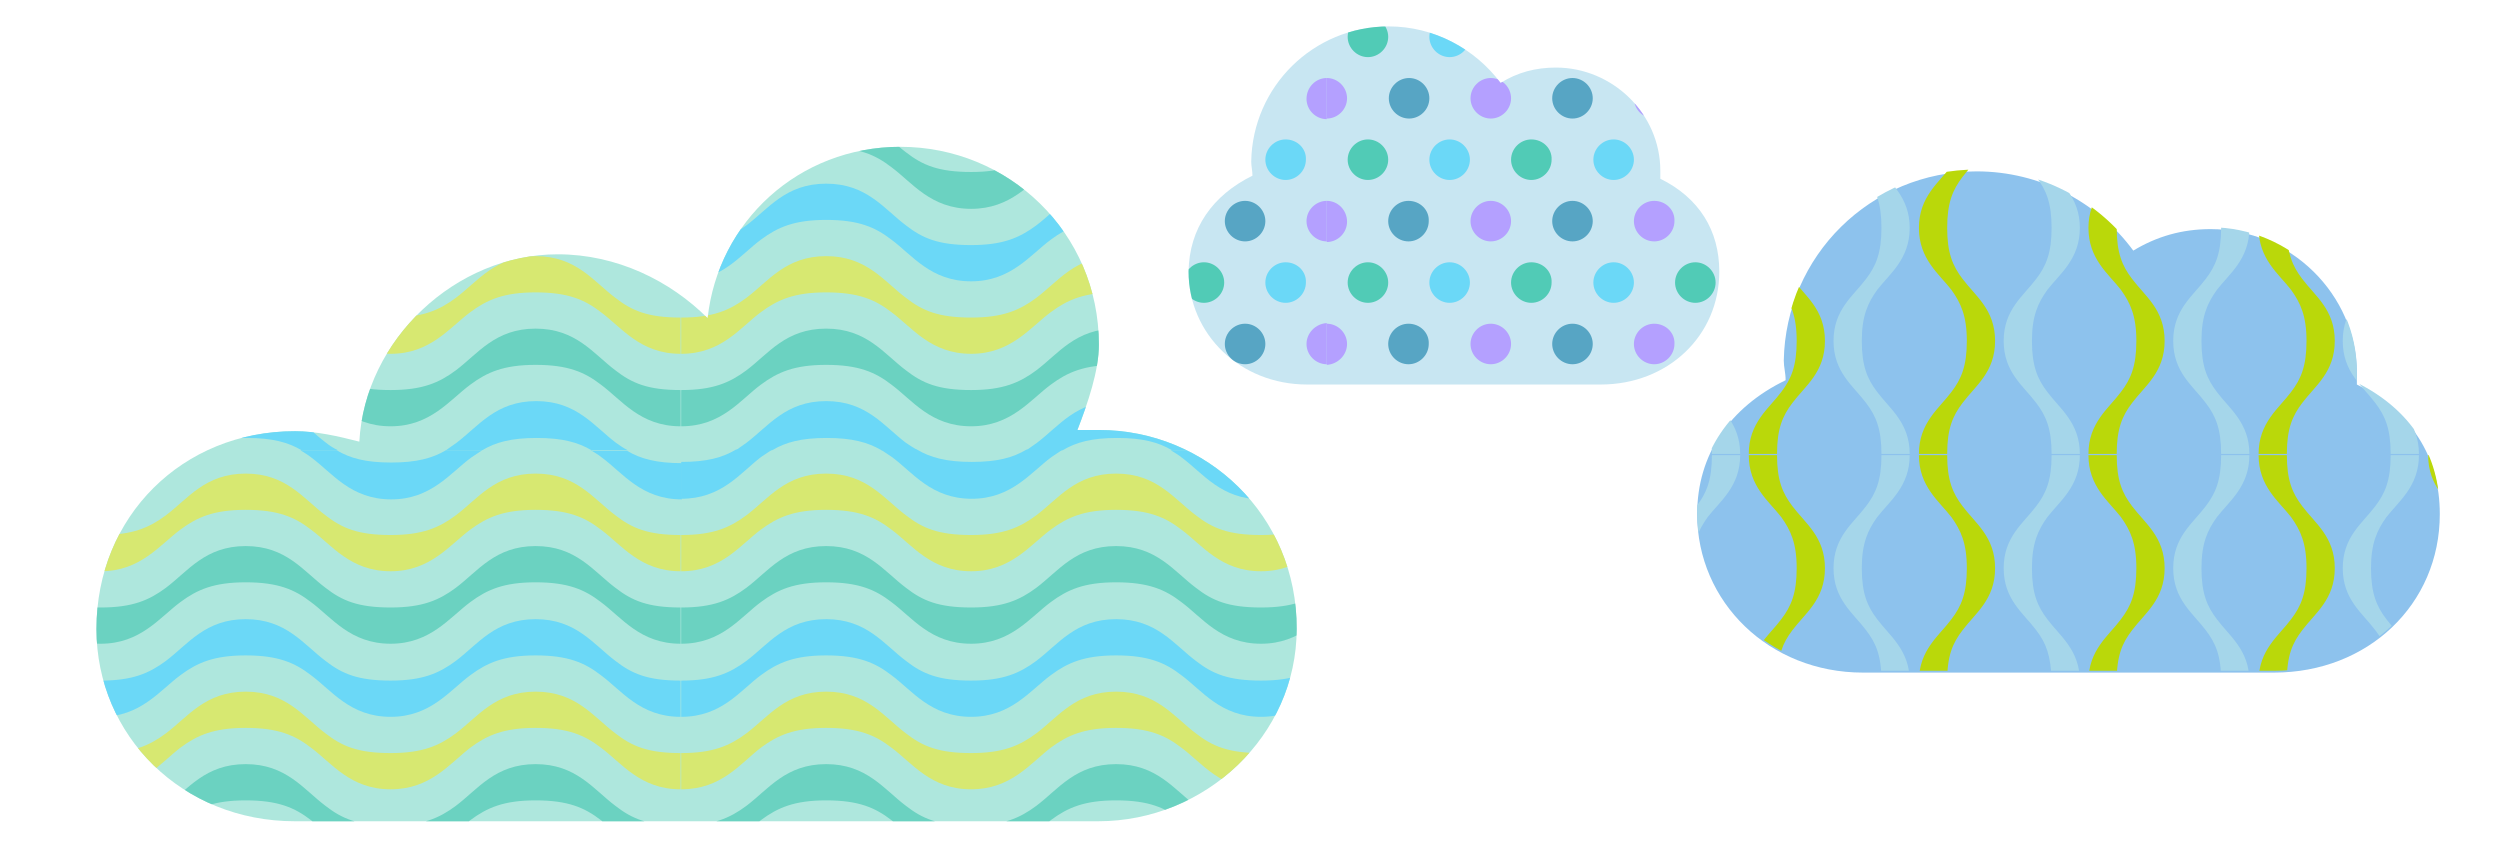 <?xml version="1.0" encoding="utf-8"?>
<!-- Generator: Adobe Illustrator 20.1.0, SVG Export Plug-In . SVG Version: 6.00 Build 0)  -->
<svg version="1.1" xmlns="http://www.w3.org/2000/svg" xmlns:xlink="http://www.w3.org/1999/xlink" x="0px" y="0px"
	 viewBox="0 0 407 140" style="enable-background:new 0 0 407 140;" xml:space="preserve">
<style type="text/css">
	.st0{fill:none;stroke:#D6D6D6;stroke-miterlimit:10;}
	.st1{fill:#3999C6;}
	.st2{fill:#59B4D9;}
	.st3{fill:#FFFFFF;}
	.st4{fill:#7FBA00;}
	.st5{fill:#B8D432;}
	.st6{fill:#0072C6;}
	.st7{opacity:0.15;fill:#FFFFFF;enable-background:new    ;}
	.st8{opacity:0.7;fill:#0072C6;enable-background:new    ;}
	.st9{opacity:0.4;fill:#0072C6;enable-background:new    ;}
	.st10{fill:#0078D7;}
	.st11{fill:#478AA9;}
	.st12{clip-path:url(#SVGID_2_);fill:#478AA9;}
	.st13{fill:#FCD116;}
	.st14{opacity:0.6;fill:#FF8C00;enable-background:new    ;}
	.st15{fill:#231F20;}
	.st16{clip-path:url(#SVGID_4_);}
	.st17{fill:#25BBED;}
	.st18{fill:#60D1EF;}
	.st19{fill:#464646;}
	.st20{fill:#B8D71C;}
	.st21{fill:#2E2E2E;}
	.st22{fill:#757575;}
	.st23{fill-rule:evenodd;clip-rule:evenodd;fill:#96BCCE;}
	.st24{fill:#181717;}
	.st25{fill:#395B71;}
	.st26{fill:#CBE4F7;}
	.st27{fill:none;stroke:#000000;stroke-width:2.681;stroke-miterlimit:10;stroke-dasharray:4.022,4.022;}
	.st28{fill:#BAD80B;}
	.st29{fill:#E3F2F9;}
	.st30{fill:#A5A7AA;}
	.st31{fill:none;stroke:#395B71;stroke-width:0.147;stroke-miterlimit:10;}
	.st32{fill:#5C2D91;}
	.st33{fill:#D9CFFF;}
	.st34{fill:#7851A4;}
	.st35{fill:#5C2D91;stroke:#5C2D91;stroke-width:2;stroke-miterlimit:10;}
	.st36{fill:#CBE7F3;}
	.st37{fill:#59B4D9;enable-background:new    ;}
	.st38{fill:#86C8E3;}
	.st39{fill:#AEE7DD;}
	.st40{clip-path:url(#SVGID_6_);}
	.st41{fill:none;}
	.st42{fill:#6BD8F7;}
	.st43{fill:#6BD2C1;}
	.st44{fill:#D7E871;}
	.st45{opacity:0.65;}
	.st46{fill:#D83B01;}
	.st47{opacity:0.15;enable-background:new    ;}
	.st48{fill-rule:evenodd;clip-rule:evenodd;fill:#A5D6EA;stroke:#A5D6EA;stroke-miterlimit:10;}
	.st49{fill:none;stroke:#000000;stroke-width:2.681;stroke-miterlimit:10;stroke-dasharray:4.022,4.022;}
	.st50{fill:#FFB900;}
	.st51{opacity:0.4;fill:#B8D432;enable-background:new    ;}
	.st52{fill:#C8E6F2;}
	.st53{clip-path:url(#SVGID_8_);}
	.st54{clip-path:url(#SVGID_10_);fill:#57A5C4;}
	.st55{clip-path:url(#SVGID_10_);fill:#B4A0FF;}
	.st56{clip-path:url(#SVGID_10_);fill:#6BD8F7;}
	.st57{clip-path:url(#SVGID_10_);fill:#51CBB6;}
	.st58{clip-path:url(#SVGID_10_);fill:none;}
	.st59{clip-path:url(#SVGID_12_);fill:#57A5C4;}
	.st60{clip-path:url(#SVGID_12_);fill:#B4A0FF;}
	.st61{clip-path:url(#SVGID_12_);fill:#6BD8F7;}
	.st62{clip-path:url(#SVGID_12_);fill:#51CBB6;}
	.st63{clip-path:url(#SVGID_12_);fill:none;}
	.st64{fill:#8DC2ED;}
	.st65{clip-path:url(#SVGID_14_);}
	.st66{clip-path:url(#SVGID_16_);}
	.st67{fill:#BAD80A;}
	.st68{fill:#A5D6EA;}
	.st69{clip-path:url(#SVGID_16_);fill:none;}
	.st70{clip-path:url(#SVGID_18_);}
	.st71{clip-path:url(#SVGID_18_);fill:none;}
	.st72{clip-path:url(#SVGID_20_);}
	.st73{clip-path:url(#SVGID_20_);fill:none;}
	.st74{clip-path:url(#SVGID_22_);}
	.st75{clip-path:url(#SVGID_22_);fill:none;}
	.st76{fill:#95B1C3;}
	.st77{fill:#427A57;}
	.st78{fill:#FFDD8B;}
	.st79{fill:#FAB05D;}
	.st80{fill:#FFC988;}
	.st81{fill:#00B294;}
	.st82{fill:#E6835F;}
	.st83{fill:#6FD9F8;}
	.st84{fill:#8A68B0;}
	.st85{fill:#B4A0FF;}
	.st86{fill:#489EE2;}
</style>
<g id="frames">
</g>
<g id="Layer_1">
	<g>
		<g>
			<path class="st39" d="M178.9,70h-3.5c1.7-4.4,3.5-9.6,3.5-13.9c0-18.3-14.8-32.2-32.3-32.2c-16.6,0-29.7,12.2-31.4,27.9
				c-6.1-6.1-14.8-10.4-24.4-10.4c-16.6,0-31.4,13.9-32.3,30.5c-3.5-0.9-7-1.7-10.5-1.7c-18.3,0-32.3,13.9-32.3,32.2
				c0,17.4,14,31.3,32.3,31.3h130.8c17.4,0,32.3-13.9,32.3-31.3C211.2,83.9,196.4,70,178.9,70"/>
		</g>
		<g>
			<g>
				<defs>
					<path id="SVGID_5_" d="M178.9,70h-3.5c1.7-4.4,3.5-9.6,3.5-13.9c0-18.3-14.8-32.2-32.3-32.2c-16.6,0-29.7,12.2-31.4,27.9
						c-6.1-6.1-14.8-10.4-24.4-10.4c-16.6,0-31.4,13.9-32.3,30.5c-3.5-0.9-7-1.7-10.5-1.7c-18.3,0-32.3,13.9-32.3,32.2
						c0,17.4,14,31.3,32.3,31.3h130.8c17.4,0,32.3-13.9,32.3-31.3C211.2,83.9,196.4,70,178.9,70"/>
				</defs>
				<clipPath id="SVGID_2_">
					<use xlink:href="#SVGID_5_"  style="overflow:visible;"/>
				</clipPath>
				<g style="clip-path:url(#SVGID_2_);">
					<rect x="110.9" y="-68.5" class="st41" width="141.7" height="141.7"/>
					<g>
						<g>
							<path class="st42" d="M147.5,72.1c-3.6-2.7-6.4-6.8-13-6.8h0c-6.6,0-9.4,4.1-13,6.8c-0.6,0.4-1.1,0.8-1.7,1.2h5.9
								c2.2-1.3,4.7-2,8.9-2h0c4.1,0,6.7,0.7,8.9,2h5.9C148.7,72.9,148.1,72.5,147.5,72.1z"/>
							<path class="st42" d="M194.8,72.1c-3.6-2.7-6.4-6.8-13-6.8h0c-6.6,0-9.4,4.1-13,6.8c-0.6,0.4-1.1,0.8-1.7,1.2h5.9
								c2.2-1.3,4.7-2,8.9-2h0c4.1,0,6.7,0.7,8.9,2h5.9C195.9,72.9,195.4,72.5,194.8,72.1z"/>
							<path class="st42" d="M242,72.1c-3.6-2.7-6.4-6.8-13-6.8h0c-6.6,0-9.4,4.1-13,6.8c-0.6,0.4-1.1,0.8-1.7,1.2h5.9
								c2.2-1.3,4.7-2,8.9-2h0c4.1,0,6.7,0.7,8.9,2h5.9C243.2,72.9,242.6,72.5,242,72.1z"/>
						</g>
						<path class="st42" d="M110.9,45.8L110.9,45.8L110.9,45.8L110.9,45.8c6.6,0,9.6-4.3,13-6.8c2.7-2,5.4-3.2,10.6-3.2h0
							c5.3,0,8,1.2,10.6,3.2c3.4,2.5,6.4,6.8,13,6.8h0h0v0l0,0h0c6.5,0,9.6-4.3,13-6.8c2.7-2,5.4-3.2,10.6-3.2h0
							c5.3,0,8,1.2,10.6,3.2c3.4,2.5,6.4,6.8,13,6.8h0h0v0l0,0h0c6.5,0,9.6-4.3,13-6.8c2.7-2,5.4-3.2,10.6-3.2h0
							c5.3,0,8,1.2,10.6,3.2c3.4,2.5,6.4,6.8,13,6.8v-5.9c-5.3,0-7.9-1.1-10.6-3.2c-3.6-2.7-6.4-6.8-13-6.8h0c-6.6,0-9.4,4.1-13,6.8
							c-2.7,2-5.4,3.2-10.6,3.2l0,0v0h0c-5.3,0-7.9-1.1-10.6-3.2c-3.6-2.7-6.4-6.8-13-6.8h0c-6.6,0-9.4,4.1-13,6.8
							c-2.7,2-5.4,3.2-10.6,3.2l0,0v0h0c-5.3,0-7.9-1.1-10.6-3.2c-3.6-2.7-6.4-6.8-13-6.8h0c-6.6,0-9.4,4.1-13,6.8
							c-2.7,2-5.4,3.2-10.6,3.2l0,0v0L110.9,45.8z"/>
						<path class="st42" d="M110.9,10.4L110.9,10.4L110.9,10.4L110.9,10.4c6.6,0,9.6-4.2,13-6.8c2.7-2,5.4-3.2,10.6-3.2h0
							c5.3,0,8,1.2,10.6,3.2c3.4,2.5,6.4,6.8,13,6.8h0h0v0l0,0h0c6.5,0,9.6-4.2,13-6.8c2.7-2,5.4-3.2,10.6-3.2h0
							c5.3,0,8,1.2,10.6,3.2c3.4,2.5,6.4,6.8,13,6.8h0h0v0l0,0h0c6.5,0,9.6-4.2,13-6.8c2.7-2,5.4-3.2,10.6-3.2h0
							c5.3,0,8,1.2,10.6,3.2c3.4,2.5,6.4,6.8,13,6.8V4.4c-5.3,0-7.9-1.1-10.6-3.2c-3.6-2.7-6.4-6.8-13-6.8h0c-6.6,0-9.4,4.1-13,6.8
							c-2.7,2-5.4,3.2-10.6,3.2l0,0v0h0c-5.3,0-7.9-1.1-10.6-3.2c-3.6-2.7-6.4-6.8-13-6.8h0c-6.6,0-9.4,4.1-13,6.8
							c-2.7,2-5.4,3.2-10.6,3.2l0,0v0h0c-5.3,0-7.9-1.1-10.6-3.2c-3.6-2.7-6.4-6.8-13-6.8h0c-6.6,0-9.4,4.1-13,6.8
							c-2.7,2-5.4,3.2-10.6,3.2l0,0v0L110.9,10.4z"/>
					</g>
					<g>
						<path class="st43" d="M110.9,69.4L110.9,69.4L110.9,69.4L110.9,69.4c6.6,0,9.6-4.3,13-6.8c2.7-2,5.4-3.2,10.6-3.2h0
							c5.3,0,8,1.2,10.6,3.2c3.4,2.5,6.4,6.8,13,6.8h0h0v0l0,0h0c6.5,0,9.6-4.3,13-6.8c2.7-2,5.4-3.2,10.6-3.2h0
							c5.3,0,8,1.2,10.6,3.2c3.4,2.5,6.4,6.8,13,6.8h0h0v0l0,0h0c6.5,0,9.6-4.3,13-6.8c2.7-2,5.4-3.2,10.6-3.2h0
							c5.3,0,8,1.2,10.6,3.2c3.4,2.5,6.4,6.8,13,6.8v-5.9c-5.3,0-7.9-1.1-10.6-3.2c-3.6-2.7-6.4-6.8-13-6.8h0c-6.6,0-9.4,4.1-13,6.8
							c-2.7,2-5.4,3.2-10.6,3.2l0,0v0h0c-5.3,0-7.9-1.1-10.6-3.2c-3.6-2.7-6.4-6.8-13-6.8h0c-6.6,0-9.4,4.1-13,6.8
							c-2.7,2-5.4,3.2-10.6,3.2l0,0v0h0c-5.3,0-7.9-1.1-10.6-3.2c-3.6-2.7-6.4-6.8-13-6.8h0c-6.6,0-9.4,4.1-13,6.8
							c-2.7,2-5.4,3.2-10.6,3.2l0,0v0L110.9,69.4z"/>
						<path class="st43" d="M110.9,34L110.9,34L110.9,34L110.9,34c6.6,0,9.6-4.2,13-6.8c2.7-2,5.4-3.2,10.6-3.2h0
							c5.3,0,8,1.2,10.6,3.2c3.4,2.5,6.4,6.8,13,6.8h0h0v0l0,0h0c6.5,0,9.6-4.2,13-6.8c2.7-2,5.4-3.2,10.6-3.2h0
							c5.3,0,8,1.2,10.6,3.2c3.4,2.5,6.4,6.8,13,6.8h0h0v0l0,0h0c6.5,0,9.6-4.2,13-6.8c2.7-2,5.4-3.2,10.6-3.2h0
							c5.3,0,8,1.2,10.6,3.2c3.4,2.5,6.4,6.8,13,6.8V28c-5.3,0-7.9-1.1-10.6-3.2c-3.6-2.7-6.4-6.8-13-6.8h0c-6.6,0-9.4,4.1-13,6.8
							c-2.7,2-5.4,3.2-10.6,3.2l0,0v0h0c-5.3,0-7.9-1.1-10.6-3.2c-3.6-2.7-6.4-6.8-13-6.8h0c-6.6,0-9.4,4.1-13,6.8
							c-2.7,2-5.4,3.2-10.6,3.2l0,0v0h0c-5.3,0-7.9-1.1-10.6-3.2c-3.6-2.7-6.4-6.8-13-6.8h0c-6.6,0-9.4,4.1-13,6.8
							c-2.7,2-5.4,3.2-10.6,3.2l0,0v0L110.9,34z"/>
					</g>
					<g>
						<path class="st44" d="M110.9,57.6L110.9,57.6L110.9,57.6L110.9,57.6c6.6,0,9.6-4.3,13-6.8c2.7-2,5.4-3.2,10.6-3.2h0
							c5.3,0,8,1.2,10.6,3.2c3.4,2.5,6.4,6.8,13,6.8h0h0v0l0,0h0c6.5,0,9.6-4.3,13-6.8c2.7-2,5.4-3.2,10.6-3.2h0
							c5.3,0,8,1.2,10.6,3.2c3.4,2.5,6.4,6.8,13,6.8h0h0v0l0,0h0c6.5,0,9.6-4.3,13-6.8c2.7-2,5.4-3.2,10.6-3.2h0
							c5.3,0,8,1.2,10.6,3.2c3.4,2.5,6.4,6.8,13,6.8v-5.9c-5.3,0-7.9-1.1-10.6-3.2c-3.6-2.7-6.4-6.8-13-6.8h0c-6.6,0-9.4,4.1-13,6.8
							c-2.7,2-5.4,3.2-10.6,3.2l0,0v0h0c-5.3,0-7.9-1.1-10.6-3.2c-3.6-2.7-6.4-6.8-13-6.8h0c-6.6,0-9.4,4.1-13,6.8
							c-2.7,2-5.4,3.2-10.6,3.2l0,0v0h0c-5.3,0-7.9-1.1-10.6-3.2c-3.6-2.7-6.4-6.8-13-6.8h0c-6.6,0-9.4,4.1-13,6.8
							c-2.7,2-5.4,3.2-10.6,3.2l0,0v0L110.9,57.6z"/>
						<path class="st44" d="M110.9,22.2L110.9,22.2L110.9,22.2L110.9,22.2c6.6,0,9.6-4.3,13-6.8c2.7-2,5.4-3.2,10.6-3.2h0
							c5.3,0,8,1.2,10.6,3.2c3.4,2.5,6.4,6.8,13,6.8h0h0v0l0,0h0c6.5,0,9.6-4.3,13-6.8c2.7-2,5.4-3.2,10.6-3.2h0
							c5.3,0,8,1.2,10.6,3.2c3.4,2.5,6.4,6.8,13,6.8h0h0v0l0,0h0c6.5,0,9.6-4.3,13-6.8c2.7-2,5.4-3.2,10.6-3.2h0
							c5.3,0,8,1.2,10.6,3.2c3.4,2.5,6.4,6.8,13,6.8v-5.9c-5.3,0-7.9-1.1-10.6-3.2c-3.6-2.7-6.4-6.8-13-6.8h0c-6.6,0-9.4,4.1-13,6.8
							c-2.7,2-5.4,3.2-10.6,3.2l0,0v0h0c-5.3,0-7.9-1.1-10.6-3.2c-3.6-2.7-6.4-6.8-13-6.8h0c-6.6,0-9.4,4.1-13,6.8
							c-2.7,2-5.4,3.2-10.6,3.2l0,0v0h0c-5.3,0-7.9-1.1-10.6-3.2c-3.6-2.7-6.4-6.8-13-6.8h0c-6.6,0-9.4,4.1-13,6.8
							c-2.7,2-5.4,3.2-10.6,3.2l0,0v0L110.9,22.2z"/>
					</g>
				</g>
				<g style="clip-path:url(#SVGID_2_);">
					<rect x="110.9" y="73.3" class="st41" width="141.7" height="141.7"/>
					<g>
						<g>
							<path class="st42" d="M145.2,74.4c3.4,2.5,6.4,6.8,13,6.8h0h0v0l0,0h0c6.5,0,9.6-4.3,13-6.8c0.6-0.4,1.2-0.8,1.8-1.2h-5.9
								c-2.2,1.3-4.7,2-8.9,2l0,0v0h0c-4.1,0-6.7-0.7-8.9-2h-5.9C144,73.6,144.6,74,145.2,74.4z"/>
							<path class="st42" d="M205.4,75.3L205.4,75.3L205.4,75.3L205.4,75.3c-4.2,0-6.7-0.7-8.9-2h-5.9c0.6,0.4,1.2,0.7,1.8,1.2
								c3.4,2.5,6.4,6.8,13,6.8h0h0v0l0,0h0c6.5,0,9.6-4.3,13-6.8c0.6-0.4,1.2-0.8,1.8-1.2h-5.9C212.1,74.6,209.6,75.3,205.4,75.3z"
								/>
							<path class="st42" d="M237.9,73.3c0.6,0.4,1.2,0.7,1.8,1.2c3.4,2.5,6.4,6.8,13,6.8v-5.9c-4.1,0-6.7-0.7-8.9-2H237.9z"/>
							<path class="st42" d="M110.9,81.2L110.9,81.2L110.9,81.2c6.6,0,9.6-4.2,13-6.8c0.6-0.4,1.2-0.8,1.8-1.2h-5.9
								c-2.2,1.3-4.7,2-8.9,2l0,0L110.9,81.2L110.9,81.2z"/>
						</g>
						<path class="st42" d="M110.9,152.1L110.9,152.1L110.9,152.1L110.9,152.1c6.6,0,9.6-4.3,13-6.8c2.7-2,5.4-3.2,10.6-3.2h0
							c5.3,0,8,1.2,10.6,3.2c3.4,2.5,6.4,6.8,13,6.8h0h0v0l0,0h0c6.5,0,9.6-4.3,13-6.8c2.7-2,5.4-3.2,10.6-3.2h0
							c5.3,0,8,1.2,10.6,3.2c3.4,2.5,6.4,6.8,13,6.8h0h0v0l0,0h0c6.5,0,9.6-4.3,13-6.8c2.7-2,5.4-3.2,10.6-3.2h0
							c5.3,0,8,1.2,10.6,3.2c3.4,2.5,6.4,6.8,13,6.8v-5.9c-5.3,0-7.9-1.1-10.6-3.2c-3.6-2.7-6.4-6.8-13-6.8h0c-6.6,0-9.4,4.1-13,6.8
							c-2.7,2-5.4,3.2-10.6,3.2l0,0v0h0c-5.3,0-7.9-1.1-10.6-3.2c-3.6-2.7-6.4-6.8-13-6.8h0c-6.6,0-9.4,4.1-13,6.8
							c-2.7,2-5.4,3.2-10.6,3.2l0,0v0h0c-5.3,0-7.9-1.1-10.6-3.2c-3.6-2.7-6.4-6.8-13-6.8h0c-6.6,0-9.4,4.1-13,6.8
							c-2.7,2-5.4,3.2-10.6,3.2l0,0v0L110.9,152.1z"/>
						<path class="st42" d="M110.9,116.7L110.9,116.7L110.9,116.7L110.9,116.7c6.6,0,9.6-4.3,13-6.8c2.7-2,5.4-3.2,10.6-3.2h0
							c5.3,0,8,1.2,10.6,3.2c3.4,2.5,6.4,6.8,13,6.8h0h0v0l0,0h0c6.5,0,9.6-4.3,13-6.8c2.7-2,5.4-3.2,10.6-3.2h0
							c5.3,0,8,1.2,10.6,3.2c3.4,2.5,6.4,6.8,13,6.8h0h0v0l0,0h0c6.5,0,9.6-4.3,13-6.8c2.7-2,5.4-3.2,10.6-3.2h0
							c5.3,0,8,1.2,10.6,3.2c3.4,2.5,6.4,6.8,13,6.8v-5.9c-5.3,0-7.9-1.1-10.6-3.2c-3.6-2.7-6.4-6.8-13-6.8h0c-6.6,0-9.4,4.1-13,6.8
							c-2.7,2-5.4,3.2-10.6,3.2l0,0v0h0c-5.3,0-7.9-1.1-10.6-3.2c-3.6-2.7-6.4-6.8-13-6.8h0c-6.6,0-9.4,4.1-13,6.8
							c-2.7,2-5.4,3.2-10.6,3.2l0,0v0h0c-5.3,0-7.9-1.1-10.6-3.2c-3.6-2.7-6.4-6.8-13-6.8h0c-6.6,0-9.4,4.1-13,6.8
							c-2.7,2-5.4,3.2-10.6,3.2l0,0v0L110.9,116.7z"/>
					</g>
					<g>
						<path class="st43" d="M110.9,140.3L110.9,140.3L110.9,140.3L110.9,140.3c6.6,0,9.6-4.3,13-6.8c2.7-2,5.4-3.2,10.6-3.2h0
							c5.3,0,8,1.2,10.6,3.2c3.4,2.5,6.4,6.8,13,6.8h0h0v0l0,0h0c6.5,0,9.6-4.3,13-6.8c2.7-2,5.4-3.2,10.6-3.2h0
							c5.3,0,8,1.2,10.6,3.2c3.4,2.5,6.4,6.8,13,6.8h0h0v0l0,0h0c6.5,0,9.6-4.3,13-6.8c2.7-2,5.4-3.2,10.6-3.2h0
							c5.3,0,8,1.2,10.6,3.2c3.4,2.5,6.4,6.8,13,6.8v-5.9c-5.3,0-7.9-1.1-10.6-3.2c-3.6-2.7-6.4-6.8-13-6.8h0c-6.6,0-9.4,4.1-13,6.8
							c-2.7,2-5.4,3.2-10.6,3.2l0,0v0h0c-5.3,0-7.9-1.1-10.6-3.2c-3.6-2.7-6.4-6.8-13-6.8h0c-6.6,0-9.4,4.1-13,6.8
							c-2.7,2-5.4,3.2-10.6,3.2l0,0v0h0c-5.3,0-7.9-1.1-10.6-3.2c-3.6-2.7-6.4-6.8-13-6.8h0c-6.6,0-9.4,4.1-13,6.8
							c-2.7,2-5.4,3.2-10.6,3.2l0,0v0L110.9,140.3z"/>
						<path class="st43" d="M110.9,104.8L110.9,104.8L110.9,104.8L110.9,104.8c6.6,0,9.6-4.3,13-6.8c2.7-2,5.4-3.2,10.6-3.2h0
							c5.3,0,8,1.2,10.6,3.2c3.4,2.5,6.4,6.8,13,6.8h0h0v0l0,0h0c6.5,0,9.6-4.3,13-6.8c2.7-2,5.4-3.2,10.6-3.2h0
							c5.3,0,8,1.2,10.6,3.2c3.4,2.5,6.4,6.8,13,6.8h0h0v0l0,0h0c6.5,0,9.6-4.3,13-6.8c2.7-2,5.4-3.2,10.6-3.2h0
							c5.3,0,8,1.2,10.6,3.2c3.4,2.5,6.4,6.8,13,6.8v-5.9c-5.3,0-7.9-1.1-10.6-3.2c-3.6-2.7-6.4-6.8-13-6.8h0c-6.6,0-9.4,4.1-13,6.8
							c-2.7,2-5.4,3.2-10.6,3.2l0,0v0h0c-5.3,0-7.9-1.1-10.6-3.2c-3.6-2.7-6.4-6.8-13-6.8h0c-6.6,0-9.4,4.1-13,6.8
							c-2.7,2-5.4,3.2-10.6,3.2l0,0v0h0c-5.3,0-7.9-1.1-10.6-3.2c-3.6-2.7-6.4-6.8-13-6.8h0c-6.6,0-9.4,4.1-13,6.8
							c-2.7,2-5.4,3.2-10.6,3.2l0,0v0L110.9,104.8z"/>
					</g>
					<g>
						<path class="st44" d="M110.9,128.5L110.9,128.5L110.9,128.5L110.9,128.5c6.6,0,9.6-4.2,13-6.8c2.7-2,5.4-3.2,10.6-3.2h0
							c5.3,0,8,1.2,10.6,3.2c3.4,2.5,6.4,6.8,13,6.8h0h0v0l0,0h0c6.5,0,9.6-4.2,13-6.8c2.7-2,5.4-3.2,10.6-3.2h0
							c5.3,0,8,1.2,10.6,3.2c3.4,2.5,6.4,6.8,13,6.8h0h0v0l0,0h0c6.5,0,9.6-4.2,13-6.8c2.7-2,5.4-3.2,10.6-3.2h0
							c5.3,0,8,1.2,10.6,3.2c3.4,2.5,6.4,6.8,13,6.8v-5.9c-5.3,0-7.9-1.1-10.6-3.2c-3.6-2.7-6.4-6.8-13-6.8h0c-6.6,0-9.4,4.1-13,6.8
							c-2.7,2-5.4,3.2-10.6,3.2l0,0v0h0c-5.3,0-7.9-1.1-10.6-3.2c-3.6-2.7-6.4-6.8-13-6.8h0c-6.6,0-9.4,4.1-13,6.8
							c-2.7,2-5.4,3.2-10.6,3.2l0,0v0h0c-5.3,0-7.9-1.1-10.6-3.2c-3.6-2.7-6.4-6.8-13-6.8h0c-6.6,0-9.4,4.1-13,6.8
							c-2.7,2-5.4,3.2-10.6,3.2l0,0v0L110.9,128.5z"/>
						<path class="st44" d="M110.9,93L110.9,93L110.9,93L110.9,93c6.6,0,9.6-4.3,13-6.8c2.7-2,5.4-3.2,10.6-3.2h0
							c5.3,0,8,1.2,10.6,3.2c3.4,2.5,6.4,6.8,13,6.8h0h0v0l0,0h0c6.5,0,9.6-4.3,13-6.8c2.7-2,5.4-3.2,10.6-3.2h0
							c5.3,0,8,1.2,10.6,3.2c3.4,2.5,6.4,6.8,13,6.8h0h0v0l0,0h0c6.5,0,9.6-4.3,13-6.8c2.7-2,5.4-3.2,10.6-3.2h0
							c5.3,0,8,1.2,10.6,3.2c3.4,2.5,6.4,6.8,13,6.8v-5.9c-5.3,0-7.9-1.1-10.6-3.2c-3.6-2.7-6.4-6.8-13-6.8h0c-6.6,0-9.4,4.1-13,6.8
							c-2.7,2-5.4,3.2-10.6,3.2l0,0v0h0c-5.3,0-7.9-1.1-10.6-3.2c-3.6-2.7-6.4-6.8-13-6.8h0c-6.6,0-9.4,4.1-13,6.8
							c-2.7,2-5.4,3.2-10.6,3.2l0,0v0h0c-5.3,0-7.9-1.1-10.6-3.2c-3.6-2.7-6.4-6.8-13-6.8h0c-6.6,0-9.4,4.1-13,6.8
							c-2.7,2-5.4,3.2-10.6,3.2l0,0v0L110.9,93z"/>
					</g>
				</g>
				<g style="clip-path:url(#SVGID_2_);">
					<rect x="-30.8" y="-68.5" class="st41" width="141.7" height="141.7"/>
					<g>
						<g>
							<path class="st42" d="M5.8,72.1c-3.6-2.7-6.4-6.8-13-6.8h0c-6.6,0-9.4,4.1-13,6.8c-0.6,0.4-1.1,0.8-1.7,1.2h5.9
								c2.2-1.3,4.7-2,8.9-2h0c4.1,0,6.7,0.7,8.9,2h5.9C7,72.9,6.4,72.5,5.8,72.1z"/>
							<path class="st42" d="M53.1,72.1c-3.6-2.7-6.4-6.8-13-6.8h0c-6.6,0-9.4,4.1-13,6.8c-0.6,0.4-1.1,0.8-1.7,1.2h5.9
								c2.2-1.3,4.7-2,8.9-2h0c4.1,0,6.7,0.7,8.9,2h5.9C54.2,72.9,53.6,72.5,53.1,72.1z"/>
							<path class="st42" d="M100.3,72.1c-3.6-2.7-6.4-6.8-13-6.8h0c-6.6,0-9.4,4.1-13,6.8c-0.6,0.4-1.1,0.8-1.7,1.2h5.9
								c2.2-1.3,4.7-2,8.9-2h0c4.1,0,6.7,0.7,8.9,2h5.9C101.4,72.9,100.9,72.5,100.3,72.1z"/>
						</g>
						<path class="st42" d="M-30.8,45.8L-30.8,45.8L-30.8,45.8L-30.8,45.8c6.6,0,9.6-4.3,13-6.8c2.7-2,5.4-3.2,10.6-3.2h0
							c5.3,0,8,1.2,10.6,3.2c3.4,2.5,6.4,6.8,13,6.8h0h0v0l0,0h0c6.5,0,9.6-4.3,13-6.8c2.7-2,5.4-3.2,10.6-3.2h0
							c5.3,0,8,1.2,10.6,3.2c3.4,2.5,6.4,6.8,13,6.8h0h0v0l0,0h0c6.5,0,9.6-4.3,13-6.8c2.7-2,5.4-3.2,10.6-3.2h0
							c5.3,0,8,1.2,10.6,3.2c3.4,2.5,6.4,6.8,13,6.8v-5.9c-5.3,0-7.9-1.1-10.6-3.2c-3.6-2.7-6.4-6.8-13-6.8h0c-6.6,0-9.4,4.1-13,6.8
							c-2.7,2-5.4,3.2-10.6,3.2l0,0v0h0c-5.3,0-7.9-1.1-10.6-3.2c-3.6-2.7-6.4-6.8-13-6.8h0c-6.6,0-9.4,4.1-13,6.8
							c-2.7,2-5.4,3.2-10.6,3.2l0,0v0h0c-5.3,0-7.9-1.1-10.6-3.2c-3.6-2.7-6.4-6.8-13-6.8h0c-6.6,0-9.4,4.1-13,6.8
							c-2.7,2-5.4,3.2-10.6,3.2l0,0v0L-30.8,45.8z"/>
						<path class="st42" d="M-30.8,10.4L-30.8,10.4L-30.8,10.4L-30.8,10.4c6.6,0,9.6-4.2,13-6.8c2.7-2,5.4-3.2,10.6-3.2h0
							c5.3,0,8,1.2,10.6,3.2c3.4,2.5,6.4,6.8,13,6.8h0h0v0l0,0h0c6.5,0,9.6-4.2,13-6.8c2.7-2,5.4-3.2,10.6-3.2h0
							c5.3,0,8,1.2,10.6,3.2c3.4,2.5,6.4,6.8,13,6.8h0h0v0l0,0h0c6.5,0,9.6-4.2,13-6.8c2.7-2,5.4-3.2,10.6-3.2h0
							c5.3,0,8,1.2,10.6,3.2c3.4,2.5,6.4,6.8,13,6.8V4.4c-5.3,0-7.9-1.1-10.6-3.2c-3.6-2.7-6.4-6.8-13-6.8h0c-6.6,0-9.4,4.1-13,6.8
							c-2.7,2-5.4,3.2-10.6,3.2l0,0v0h0c-5.3,0-7.9-1.1-10.6-3.2c-3.6-2.7-6.4-6.8-13-6.8h0c-6.6,0-9.4,4.1-13,6.8
							c-2.7,2-5.4,3.2-10.6,3.2l0,0v0h0c-5.3,0-7.9-1.1-10.6-3.2c-3.6-2.7-6.4-6.8-13-6.8h0c-6.6,0-9.4,4.1-13,6.8
							c-2.7,2-5.4,3.2-10.6,3.2l0,0v0L-30.8,10.4z"/>
					</g>
					<g>
						<path class="st43" d="M-30.8,69.4L-30.8,69.4L-30.8,69.4L-30.8,69.4c6.6,0,9.6-4.3,13-6.8c2.7-2,5.4-3.2,10.6-3.2h0
							c5.3,0,8,1.2,10.6,3.2c3.4,2.5,6.4,6.8,13,6.8h0h0v0l0,0h0c6.5,0,9.6-4.3,13-6.8c2.7-2,5.4-3.2,10.6-3.2h0
							c5.3,0,8,1.2,10.6,3.2c3.4,2.5,6.4,6.8,13,6.8h0h0v0l0,0h0c6.5,0,9.6-4.3,13-6.8c2.7-2,5.4-3.2,10.6-3.2h0
							c5.3,0,8,1.2,10.6,3.2c3.4,2.5,6.4,6.8,13,6.8v-5.9c-5.3,0-7.9-1.1-10.6-3.2c-3.6-2.7-6.4-6.8-13-6.8h0c-6.6,0-9.4,4.1-13,6.8
							c-2.7,2-5.4,3.2-10.6,3.2l0,0v0h0c-5.3,0-7.9-1.1-10.6-3.2c-3.6-2.7-6.4-6.8-13-6.8h0c-6.6,0-9.4,4.1-13,6.8
							c-2.7,2-5.4,3.2-10.6,3.2l0,0v0h0c-5.3,0-7.9-1.1-10.6-3.2c-3.6-2.7-6.4-6.8-13-6.8h0c-6.6,0-9.4,4.1-13,6.8
							c-2.7,2-5.4,3.2-10.6,3.2l0,0v0L-30.8,69.4z"/>
						<path class="st43" d="M-30.8,34L-30.8,34L-30.8,34L-30.8,34c6.6,0,9.6-4.2,13-6.8c2.7-2,5.4-3.2,10.6-3.2h0
							c5.3,0,8,1.2,10.6,3.2c3.4,2.5,6.4,6.8,13,6.8h0h0v0l0,0h0c6.5,0,9.6-4.2,13-6.8c2.7-2,5.4-3.2,10.6-3.2h0
							c5.3,0,8,1.2,10.6,3.2c3.4,2.5,6.4,6.8,13,6.8h0h0v0l0,0h0c6.5,0,9.6-4.2,13-6.8c2.7-2,5.4-3.2,10.6-3.2h0
							c5.3,0,8,1.2,10.6,3.2c3.4,2.5,6.4,6.8,13,6.8V28c-5.3,0-7.9-1.1-10.6-3.2c-3.6-2.7-6.4-6.8-13-6.8h0c-6.6,0-9.4,4.1-13,6.8
							c-2.7,2-5.4,3.2-10.6,3.2l0,0v0h0c-5.3,0-7.9-1.1-10.6-3.2c-3.6-2.7-6.4-6.8-13-6.8h0c-6.6,0-9.4,4.1-13,6.8
							c-2.7,2-5.4,3.2-10.6,3.2l0,0v0h0c-5.3,0-7.9-1.1-10.6-3.2c-3.6-2.7-6.4-6.8-13-6.8h0c-6.6,0-9.4,4.1-13,6.8
							c-2.7,2-5.4,3.2-10.6,3.2l0,0v0L-30.8,34z"/>
					</g>
					<g>
						<path class="st44" d="M-30.8,57.6L-30.8,57.6L-30.8,57.6L-30.8,57.6c6.6,0,9.6-4.3,13-6.8c2.7-2,5.4-3.2,10.6-3.2h0
							c5.3,0,8,1.2,10.6,3.2c3.4,2.5,6.4,6.8,13,6.8h0h0v0l0,0h0c6.5,0,9.6-4.3,13-6.8c2.7-2,5.4-3.2,10.6-3.2h0
							c5.3,0,8,1.2,10.6,3.2c3.4,2.5,6.4,6.8,13,6.8h0h0v0l0,0h0c6.5,0,9.6-4.3,13-6.8c2.7-2,5.4-3.2,10.6-3.2h0
							c5.3,0,8,1.2,10.6,3.2c3.4,2.5,6.4,6.8,13,6.8v-5.9c-5.3,0-7.9-1.1-10.6-3.2c-3.6-2.7-6.4-6.8-13-6.8h0c-6.6,0-9.4,4.1-13,6.8
							c-2.7,2-5.4,3.2-10.6,3.2l0,0v0h0c-5.3,0-7.9-1.1-10.6-3.2c-3.6-2.7-6.4-6.8-13-6.8h0c-6.6,0-9.4,4.1-13,6.8
							c-2.7,2-5.4,3.2-10.6,3.2l0,0v0h0c-5.3,0-7.9-1.1-10.6-3.2c-3.6-2.7-6.4-6.8-13-6.8h0c-6.6,0-9.4,4.1-13,6.8
							c-2.7,2-5.4,3.2-10.6,3.2l0,0v0L-30.8,57.6z"/>
						<path class="st44" d="M-30.8,22.2L-30.8,22.2L-30.8,22.2L-30.8,22.2c6.6,0,9.6-4.3,13-6.8c2.7-2,5.4-3.2,10.6-3.2h0
							c5.3,0,8,1.2,10.6,3.2c3.4,2.5,6.4,6.8,13,6.8h0h0v0l0,0h0c6.5,0,9.6-4.3,13-6.8c2.7-2,5.4-3.2,10.6-3.2h0
							c5.3,0,8,1.2,10.6,3.2c3.4,2.5,6.4,6.8,13,6.8h0h0v0l0,0h0c6.5,0,9.6-4.3,13-6.8c2.7-2,5.4-3.2,10.6-3.2h0
							c5.3,0,8,1.2,10.6,3.2c3.4,2.5,6.4,6.8,13,6.8v-5.9c-5.3,0-7.9-1.1-10.6-3.2c-3.6-2.7-6.4-6.8-13-6.8h0c-6.6,0-9.4,4.1-13,6.8
							c-2.7,2-5.4,3.2-10.6,3.2l0,0v0h0c-5.3,0-7.9-1.1-10.6-3.2c-3.6-2.7-6.4-6.8-13-6.8h0c-6.6,0-9.4,4.1-13,6.8
							c-2.7,2-5.4,3.2-10.6,3.2l0,0v0h0c-5.3,0-7.9-1.1-10.6-3.2c-3.6-2.7-6.4-6.8-13-6.8h0c-6.6,0-9.4,4.1-13,6.8
							c-2.7,2-5.4,3.2-10.6,3.2l0,0v0L-30.8,22.2z"/>
					</g>
				</g>
				<g style="clip-path:url(#SVGID_2_);">
					<rect x="-30.8" y="73.3" class="st41" width="141.7" height="141.7"/>
					<g>
						<g>
							<path class="st42" d="M3.4,74.4c3.4,2.5,6.4,6.8,13,6.8h0h0v0l0,0h0c6.5,0,9.6-4.3,13-6.8c0.6-0.4,1.2-0.8,1.8-1.2h-5.9
								c-2.2,1.3-4.7,2-8.9,2l0,0v0h0c-4.1,0-6.7-0.7-8.9-2H1.7C2.3,73.6,2.9,74,3.4,74.4z"/>
							<path class="st42" d="M63.7,75.3L63.7,75.3L63.7,75.3L63.7,75.3c-4.2,0-6.7-0.7-8.9-2h-5.9c0.6,0.4,1.2,0.7,1.8,1.2
								c3.4,2.5,6.4,6.8,13,6.8h0h0v0l0,0h0c6.5,0,9.6-4.3,13-6.8c0.6-0.4,1.2-0.8,1.8-1.2h-5.9C70.4,74.6,67.8,75.3,63.7,75.3z"/>
							<path class="st42" d="M96.2,73.3c0.6,0.4,1.2,0.7,1.8,1.2c3.4,2.5,6.4,6.8,13,6.8v-5.9c-4.1,0-6.7-0.7-8.9-2H96.2z"/>
						</g>
						<path class="st42" d="M-30.8,152.1L-30.8,152.1L-30.8,152.1L-30.8,152.1c6.6,0,9.6-4.3,13-6.8c2.7-2,5.4-3.2,10.6-3.2h0
							c5.3,0,8,1.2,10.6,3.2c3.4,2.5,6.4,6.8,13,6.8h0h0v0l0,0h0c6.5,0,9.6-4.3,13-6.8c2.7-2,5.4-3.2,10.6-3.2h0
							c5.3,0,8,1.2,10.6,3.2c3.4,2.5,6.4,6.8,13,6.8h0h0v0l0,0h0c6.5,0,9.6-4.3,13-6.8c2.7-2,5.4-3.2,10.6-3.2h0
							c5.3,0,8,1.2,10.6,3.2c3.4,2.5,6.4,6.8,13,6.8v-5.9c-5.3,0-7.9-1.1-10.6-3.2c-3.6-2.7-6.4-6.8-13-6.8h0c-6.6,0-9.4,4.1-13,6.8
							c-2.7,2-5.4,3.2-10.6,3.2l0,0v0h0c-5.3,0-7.9-1.1-10.6-3.2c-3.6-2.7-6.4-6.8-13-6.8h0c-6.6,0-9.4,4.1-13,6.8
							c-2.7,2-5.4,3.2-10.6,3.2l0,0v0h0c-5.3,0-7.9-1.1-10.6-3.2c-3.6-2.7-6.4-6.8-13-6.8h0c-6.6,0-9.4,4.1-13,6.8
							c-2.7,2-5.4,3.2-10.6,3.2l0,0v0L-30.8,152.1z"/>
						<path class="st42" d="M-30.8,116.7L-30.8,116.7L-30.8,116.7L-30.8,116.7c6.6,0,9.6-4.3,13-6.8c2.7-2,5.4-3.2,10.6-3.2h0
							c5.3,0,8,1.2,10.6,3.2c3.4,2.5,6.4,6.8,13,6.8h0h0v0l0,0h0c6.5,0,9.6-4.3,13-6.8c2.7-2,5.4-3.2,10.6-3.2h0
							c5.3,0,8,1.2,10.6,3.2c3.4,2.5,6.4,6.8,13,6.8h0h0v0l0,0h0c6.5,0,9.6-4.3,13-6.8c2.7-2,5.4-3.2,10.6-3.2h0
							c5.3,0,8,1.2,10.6,3.2c3.4,2.5,6.4,6.8,13,6.8v-5.9c-5.3,0-7.9-1.1-10.6-3.2c-3.6-2.7-6.4-6.8-13-6.8h0c-6.6,0-9.4,4.1-13,6.8
							c-2.7,2-5.4,3.2-10.6,3.2l0,0v0h0c-5.3,0-7.9-1.1-10.6-3.2c-3.6-2.7-6.4-6.8-13-6.8h0c-6.6,0-9.4,4.1-13,6.8
							c-2.7,2-5.4,3.2-10.6,3.2l0,0v0h0c-5.3,0-7.9-1.1-10.6-3.2c-3.6-2.7-6.4-6.8-13-6.8h0c-6.6,0-9.4,4.1-13,6.8
							c-2.7,2-5.4,3.2-10.6,3.2l0,0v0L-30.8,116.7z"/>
					</g>
					<g>
						<path class="st43" d="M-30.8,140.3L-30.8,140.3L-30.8,140.3L-30.8,140.3c6.6,0,9.6-4.3,13-6.8c2.7-2,5.4-3.2,10.6-3.2h0
							c5.3,0,8,1.2,10.6,3.2c3.4,2.5,6.4,6.8,13,6.8h0h0v0l0,0h0c6.5,0,9.6-4.3,13-6.8c2.7-2,5.4-3.2,10.6-3.2h0
							c5.3,0,8,1.2,10.6,3.2c3.4,2.5,6.4,6.8,13,6.8h0h0v0l0,0h0c6.5,0,9.6-4.3,13-6.8c2.7-2,5.4-3.2,10.6-3.2h0
							c5.3,0,8,1.2,10.6,3.2c3.4,2.5,6.4,6.8,13,6.8v-5.9c-5.3,0-7.9-1.1-10.6-3.2c-3.6-2.7-6.4-6.8-13-6.8h0c-6.6,0-9.4,4.1-13,6.8
							c-2.7,2-5.4,3.2-10.6,3.2l0,0v0h0c-5.3,0-7.9-1.1-10.6-3.2c-3.6-2.7-6.4-6.8-13-6.8h0c-6.6,0-9.4,4.1-13,6.8
							c-2.7,2-5.4,3.2-10.6,3.2l0,0v0h0c-5.3,0-7.9-1.1-10.6-3.2c-3.6-2.7-6.4-6.8-13-6.8h0c-6.6,0-9.4,4.1-13,6.8
							c-2.7,2-5.4,3.2-10.6,3.2l0,0v0L-30.8,140.3z"/>
						<path class="st43" d="M-30.8,104.8L-30.8,104.8L-30.8,104.8L-30.8,104.8c6.6,0,9.6-4.3,13-6.8c2.7-2,5.4-3.2,10.6-3.2h0
							c5.3,0,8,1.2,10.6,3.2c3.4,2.5,6.4,6.8,13,6.8h0h0v0l0,0h0c6.5,0,9.6-4.3,13-6.8c2.7-2,5.4-3.2,10.6-3.2h0
							c5.3,0,8,1.2,10.6,3.2c3.4,2.5,6.4,6.8,13,6.8h0h0v0l0,0h0c6.5,0,9.6-4.3,13-6.8c2.7-2,5.4-3.2,10.6-3.2h0
							c5.3,0,8,1.2,10.6,3.2c3.4,2.5,6.4,6.8,13,6.8v-5.9c-5.3,0-7.9-1.1-10.6-3.2c-3.6-2.7-6.4-6.8-13-6.8h0c-6.6,0-9.4,4.1-13,6.8
							c-2.7,2-5.4,3.2-10.6,3.2l0,0v0h0c-5.3,0-7.9-1.1-10.6-3.2c-3.6-2.7-6.4-6.8-13-6.8h0c-6.6,0-9.4,4.1-13,6.8
							c-2.7,2-5.4,3.2-10.6,3.2l0,0v0h0c-5.3,0-7.9-1.1-10.6-3.2c-3.6-2.7-6.4-6.8-13-6.8h0c-6.6,0-9.4,4.1-13,6.8
							c-2.7,2-5.4,3.2-10.6,3.2l0,0v0L-30.8,104.8z"/>
					</g>
					<g>
						<path class="st44" d="M-30.8,128.5L-30.8,128.5L-30.8,128.5L-30.8,128.5c6.6,0,9.6-4.2,13-6.8c2.7-2,5.4-3.2,10.6-3.2h0
							c5.3,0,8,1.2,10.6,3.2c3.4,2.5,6.4,6.8,13,6.8h0h0v0l0,0h0c6.5,0,9.6-4.2,13-6.8c2.7-2,5.4-3.2,10.6-3.2h0
							c5.3,0,8,1.2,10.6,3.2c3.4,2.5,6.4,6.8,13,6.8h0h0v0l0,0h0c6.5,0,9.6-4.2,13-6.8c2.7-2,5.4-3.2,10.6-3.2h0
							c5.3,0,8,1.2,10.6,3.2c3.4,2.5,6.4,6.8,13,6.8v-5.9c-5.3,0-7.9-1.1-10.6-3.2c-3.6-2.7-6.4-6.8-13-6.8h0c-6.6,0-9.4,4.1-13,6.8
							c-2.7,2-5.4,3.2-10.6,3.2l0,0v0h0c-5.3,0-7.9-1.1-10.6-3.2c-3.6-2.7-6.4-6.8-13-6.8h0c-6.6,0-9.4,4.1-13,6.8
							c-2.7,2-5.4,3.2-10.6,3.2l0,0v0h0c-5.3,0-7.9-1.1-10.6-3.2c-3.6-2.7-6.4-6.8-13-6.8h0c-6.6,0-9.4,4.1-13,6.8
							c-2.7,2-5.4,3.2-10.6,3.2l0,0v0L-30.8,128.5z"/>
						<path class="st44" d="M-30.8,93L-30.8,93L-30.8,93L-30.8,93c6.6,0,9.6-4.3,13-6.8c2.7-2,5.4-3.2,10.6-3.2h0
							c5.3,0,8,1.2,10.6,3.2c3.4,2.5,6.4,6.8,13,6.8h0h0v0l0,0h0c6.5,0,9.6-4.3,13-6.8c2.7-2,5.4-3.2,10.6-3.2h0
							c5.3,0,8,1.2,10.6,3.2c3.4,2.5,6.4,6.8,13,6.8h0h0v0l0,0h0c6.5,0,9.6-4.3,13-6.8c2.7-2,5.4-3.2,10.6-3.2h0
							c5.3,0,8,1.2,10.6,3.2c3.4,2.5,6.4,6.8,13,6.8v-5.9c-5.3,0-7.9-1.1-10.6-3.2c-3.6-2.7-6.4-6.8-13-6.8h0c-6.6,0-9.4,4.1-13,6.8
							c-2.7,2-5.4,3.2-10.6,3.2l0,0v0h0c-5.3,0-7.9-1.1-10.6-3.2c-3.6-2.7-6.4-6.8-13-6.8h0c-6.6,0-9.4,4.1-13,6.8
							c-2.7,2-5.4,3.2-10.6,3.2l0,0v0h0c-5.3,0-7.9-1.1-10.6-3.2c-3.6-2.7-6.4-6.8-13-6.8h0c-6.6,0-9.4,4.1-13,6.8
							c-2.7,2-5.4,3.2-10.6,3.2l0,0v0L-30.8,93z"/>
					</g>
				</g>
			</g>
		</g>
	</g>
	<g>
		<g>
			<path class="st52" d="M203.9,28.6c0-0.8-0.2-1.5-0.2-2.3c0.2-12.2,10.1-22,22.4-22c7.3,0,14,3.6,18.2,9.2c2.7-1.7,5.7-2.5,9-2.5
				c9.2,0,17,7.5,17,16.8v1.3c6.3,3.1,9.6,8.4,9.6,15.1c0,10.5-8.4,18.4-19.3,18.4h-47.8c-10.9,0-19.3-8.2-19.3-18.4
				C193.6,37.2,197.4,31.8,203.9,28.6z"/>
		</g>
		<g>
			<g>
				<defs>
					<path id="SVGID_7_" d="M203.9,28.6c0-0.8-0.2-1.5-0.2-2.3c0.2-12.2,10.1-22,22.4-22c7.3,0,14,3.6,18.2,9.2
						c2.7-1.7,5.7-2.5,9-2.5c9.2,0,17,7.5,17,16.8v1.3c6.3,3.1,9.6,8.4,9.6,15.1c0,10.5-8.4,18.4-19.3,18.4h-47.8
						c-10.9,0-19.3-8.2-19.3-18.4C193.6,37.2,197.4,31.8,203.9,28.6z"/>
				</defs>
				<clipPath id="SVGID_4_">
					<use xlink:href="#SVGID_7_"  style="overflow:visible;"/>
				</clipPath>
				<g class="st16">
					<g>
						<defs>
							<rect id="SVGID_9_" x="216" y="1" width="80" height="80"/>
						</defs>
						<clipPath id="SVGID_6_">
							<use xlink:href="#SVGID_9_"  style="overflow:visible;"/>
						</clipPath>
						<path style="clip-path:url(#SVGID_6_);fill:#57A5C4;" d="M232.7,16c0,1.8-1.5,3.3-3.3,3.3c-1.8,0-3.3-1.5-3.3-3.3
							c0-1.8,1.5-3.3,3.3-3.3C231.2,12.7,232.7,14.2,232.7,16z M282.7,12.7c-1.8,0-3.3,1.5-3.3,3.3c0,1.8,1.5,3.3,3.3,3.3
							c1.8,0,3.3-1.5,3.3-3.3C286,14.2,284.5,12.7,282.7,12.7z M256,12.7c-1.8,0-3.3,1.5-3.3,3.3c0,1.8,1.5,3.3,3.3,3.3
							c1.8,0,3.3-1.5,3.3-3.3C259.3,14.2,257.8,12.7,256,12.7z M229.3,32.7c-1.8,0-3.3,1.5-3.3,3.3c0,1.8,1.5,3.3,3.3,3.3
							c1.8,0,3.3-1.5,3.3-3.3C232.7,34.2,231.2,32.7,229.3,32.7z M282.7,32.7c-1.8,0-3.3,1.5-3.3,3.3c0,1.8,1.5,3.3,3.3,3.3
							c1.8,0,3.3-1.5,3.3-3.3C286,34.2,284.5,32.7,282.7,32.7z M256,32.7c-1.8,0-3.3,1.5-3.3,3.3c0,1.8,1.5,3.3,3.3,3.3
							c1.8,0,3.3-1.5,3.3-3.3C259.3,34.2,257.8,32.7,256,32.7z M229.3,52.7c-1.8,0-3.3,1.5-3.3,3.3c0,1.8,1.5,3.3,3.3,3.3
							c1.8,0,3.3-1.5,3.3-3.3C232.7,54.2,231.2,52.7,229.3,52.7z M282.7,52.7c-1.8,0-3.3,1.5-3.3,3.3c0,1.8,1.5,3.3,3.3,3.3
							c1.8,0,3.3-1.5,3.3-3.3C286,54.2,284.5,52.7,282.7,52.7z M256,52.7c-1.8,0-3.3,1.5-3.3,3.3c0,1.8,1.5,3.3,3.3,3.3
							c1.8,0,3.3-1.5,3.3-3.3C259.3,54.2,257.8,52.7,256,52.7z M229.3,72.7c-1.8,0-3.3,1.5-3.3,3.3c0,1.8,1.5,3.3,3.3,3.3
							c1.8,0,3.3-1.5,3.3-3.3C232.7,74.2,231.2,72.7,229.3,72.7z M282.7,72.7c-1.8,0-3.3,1.5-3.3,3.3c0,1.8,1.5,3.3,3.3,3.3
							c1.8,0,3.3-1.5,3.3-3.3C286,74.2,284.5,72.7,282.7,72.7z M256,72.7c-1.8,0-3.3,1.5-3.3,3.3c0,1.8,1.5,3.3,3.3,3.3
							c1.8,0,3.3-1.5,3.3-3.3C259.3,74.2,257.8,72.7,256,72.7z"/>
						<path style="clip-path:url(#SVGID_6_);fill:#B4A0FF;" d="M296,12.7v6.7c0,0,0,0,0,0c-1.8,0-3.3-1.5-3.3-3.3
							C292.7,14.2,294.2,12.7,296,12.7C296,12.7,296,12.7,296,12.7z M216,19.3c1.8,0,3.3-1.5,3.3-3.3c0-1.8-1.5-3.3-3.3-3.3V19.3z
							 M296,32.7c-1.8,0-3.3,1.5-3.3,3.3c0,1.8,1.5,3.3,3.3,3.3c0,0,0,0,0,0L296,32.7C296,32.7,296,32.7,296,32.7z M292.7,56
							c0,1.8,1.5,3.3,3.3,3.3c0,0,0,0,0,0v-6.7c0,0,0,0,0,0C294.2,52.7,292.7,54.2,292.7,56z M296,72.7C296,72.7,296,72.7,296,72.7
							c-1.8,0-3.3,1.5-3.3,3.3c0,1.8,1.5,3.3,3.3,3.3c0,0,0,0,0,0V72.7z M219.3,76c0-1.8-1.5-3.3-3.3-3.3v6.7
							C217.8,79.3,219.3,77.8,219.3,76z M219.3,56c0-1.8-1.5-3.3-3.3-3.3v6.7C217.8,59.3,219.3,57.8,219.3,56z M216,32.7v6.7
							c1.8,0,3.3-1.5,3.3-3.3C219.3,34.2,217.8,32.7,216,32.7z M242.7,12.7c-1.8,0-3.3,1.5-3.3,3.3c0,1.8,1.5,3.3,3.3,3.3
							c1.8,0,3.3-1.5,3.3-3.3C246,14.2,244.5,12.7,242.7,12.7z M269.3,12.7c-1.8,0-3.3,1.5-3.3,3.3c0,1.8,1.5,3.3,3.3,3.3
							c1.8,0,3.3-1.5,3.3-3.3C272.7,14.2,271.2,12.7,269.3,12.7z M242.7,32.7c-1.8,0-3.3,1.5-3.3,3.3c0,1.8,1.5,3.3,3.3,3.3
							c1.8,0,3.3-1.5,3.3-3.3C246,34.2,244.5,32.7,242.7,32.7z M269.3,32.7c-1.8,0-3.3,1.5-3.3,3.3c0,1.8,1.5,3.3,3.3,3.3
							c1.8,0,3.3-1.5,3.3-3.3C272.7,34.2,271.2,32.7,269.3,32.7z M242.7,52.7c-1.8,0-3.3,1.5-3.3,3.3c0,1.8,1.5,3.3,3.3,3.3
							c1.8,0,3.3-1.5,3.3-3.3C246,54.2,244.5,52.7,242.7,52.7z M269.3,52.7c-1.8,0-3.3,1.5-3.3,3.3c0,1.8,1.5,3.3,3.3,3.3
							c1.8,0,3.3-1.5,3.3-3.3C272.7,54.2,271.2,52.7,269.3,52.7z M242.7,72.7c-1.8,0-3.3,1.5-3.3,3.3c0,1.8,1.5,3.3,3.3,3.3
							c1.8,0,3.3-1.5,3.3-3.3C246,74.2,244.5,72.7,242.7,72.7z M269.3,72.7c-1.8,0-3.3,1.5-3.3,3.3c0,1.8,1.5,3.3,3.3,3.3
							c1.8,0,3.3-1.5,3.3-3.3C272.7,74.2,271.2,72.7,269.3,72.7z"/>
						<path style="clip-path:url(#SVGID_6_);fill:#6BD8F7;" d="M292.7,6c0,1.8-1.5,3.3-3.3,3.3c-1.8,0-3.3-1.5-3.3-3.3
							s1.5-3.3,3.3-3.3C291.2,2.7,292.7,4.2,292.7,6z M236,2.7c-1.8,0-3.3,1.5-3.3,3.3s1.5,3.3,3.3,3.3c1.8,0,3.3-1.5,3.3-3.3
							S237.8,2.7,236,2.7z M262.7,2.7c-1.8,0-3.3,1.5-3.3,3.3s1.5,3.3,3.3,3.3c1.8,0,3.3-1.5,3.3-3.3S264.5,2.7,262.7,2.7z
							 M289.3,22.7c-1.8,0-3.3,1.5-3.3,3.3c0,1.8,1.5,3.3,3.3,3.3c1.8,0,3.3-1.5,3.3-3.3C292.7,24.2,291.2,22.7,289.3,22.7z
							 M236,22.7c-1.8,0-3.3,1.5-3.3,3.3c0,1.8,1.5,3.3,3.3,3.3c1.8,0,3.3-1.5,3.3-3.3C239.3,24.2,237.8,22.7,236,22.7z M262.7,22.7
							c-1.8,0-3.3,1.5-3.3,3.3c0,1.8,1.5,3.3,3.3,3.3c1.8,0,3.3-1.5,3.3-3.3C266,24.2,264.5,22.7,262.7,22.7z M289.3,42.7
							c-1.8,0-3.3,1.5-3.3,3.3c0,1.8,1.5,3.3,3.3,3.3c1.8,0,3.3-1.5,3.3-3.3C292.7,44.2,291.2,42.7,289.3,42.7z M236,42.7
							c-1.8,0-3.3,1.5-3.3,3.3c0,1.8,1.5,3.3,3.3,3.3c1.8,0,3.3-1.5,3.3-3.3C239.3,44.2,237.8,42.7,236,42.7z M262.7,42.7
							c-1.8,0-3.3,1.5-3.3,3.3c0,1.8,1.5,3.3,3.3,3.3c1.8,0,3.3-1.5,3.3-3.3C266,44.2,264.5,42.7,262.7,42.7z M289.3,62.7
							c-1.8,0-3.3,1.5-3.3,3.3c0,1.8,1.5,3.3,3.3,3.3c1.8,0,3.3-1.5,3.3-3.3C292.7,64.2,291.2,62.7,289.3,62.7z M236,62.7
							c-1.8,0-3.3,1.5-3.3,3.3c0,1.8,1.5,3.3,3.3,3.3c1.8,0,3.3-1.5,3.3-3.3C239.3,64.2,237.8,62.7,236,62.7z M262.7,62.7
							c-1.8,0-3.3,1.5-3.3,3.3c0,1.8,1.5,3.3,3.3,3.3c1.8,0,3.3-1.5,3.3-3.3C266,64.2,264.5,62.7,262.7,62.7z"/>
						<path style="clip-path:url(#SVGID_6_);fill:#51CBB6;" d="M226,6c0,1.8-1.5,3.3-3.3,3.3c-1.8,0-3.3-1.5-3.3-3.3
							s1.5-3.3,3.3-3.3C224.5,2.7,226,4.2,226,6z M276,2.7c-1.8,0-3.3,1.5-3.3,3.3s1.5,3.3,3.3,3.3c1.8,0,3.3-1.5,3.3-3.3
							S277.8,2.7,276,2.7z M249.3,2.7c-1.8,0-3.3,1.5-3.3,3.3s1.5,3.3,3.3,3.3c1.8,0,3.3-1.5,3.3-3.3S251.2,2.7,249.3,2.7z
							 M222.7,22.7c-1.8,0-3.3,1.5-3.3,3.3c0,1.8,1.5,3.3,3.3,3.3c1.8,0,3.3-1.5,3.3-3.3C226,24.2,224.5,22.7,222.7,22.7z M276,22.7
							c-1.8,0-3.3,1.5-3.3,3.3c0,1.8,1.5,3.3,3.3,3.3c1.8,0,3.3-1.5,3.3-3.3C279.3,24.2,277.8,22.7,276,22.7z M249.3,22.7
							c-1.8,0-3.3,1.5-3.3,3.3c0,1.8,1.5,3.3,3.3,3.3c1.8,0,3.3-1.5,3.3-3.3C252.7,24.2,251.2,22.7,249.3,22.7z M222.7,42.7
							c-1.8,0-3.3,1.5-3.3,3.3c0,1.8,1.5,3.3,3.3,3.3c1.8,0,3.3-1.5,3.3-3.3C226,44.2,224.5,42.7,222.7,42.7z M276,42.7
							c-1.8,0-3.3,1.5-3.3,3.3c0,1.8,1.5,3.3,3.3,3.3c1.8,0,3.3-1.5,3.3-3.3C279.3,44.2,277.8,42.7,276,42.7z M249.3,42.7
							c-1.8,0-3.3,1.5-3.3,3.3c0,1.8,1.5,3.3,3.3,3.3c1.8,0,3.3-1.5,3.3-3.3C252.7,44.2,251.2,42.7,249.3,42.7z M222.7,62.7
							c-1.8,0-3.3,1.5-3.3,3.3c0,1.8,1.5,3.3,3.3,3.3c1.8,0,3.3-1.5,3.3-3.3C226,64.2,224.5,62.7,222.7,62.7z M276,62.7
							c-1.8,0-3.3,1.5-3.3,3.3c0,1.8,1.5,3.3,3.3,3.3c1.8,0,3.3-1.5,3.3-3.3C279.3,64.2,277.8,62.7,276,62.7z M249.3,62.7
							c-1.8,0-3.3,1.5-3.3,3.3c0,1.8,1.5,3.3,3.3,3.3c1.8,0,3.3-1.5,3.3-3.3C252.7,64.2,251.2,62.7,249.3,62.7z"/>
						<rect x="216" y="1" style="clip-path:url(#SVGID_6_);fill:none;" width="80" height="80"/>
					</g>
				</g>
				<g class="st16">
					<g>
						<defs>
							<rect id="SVGID_11_" x="136" y="1" width="80" height="80"/>
						</defs>
						<clipPath id="SVGID_8_">
							<use xlink:href="#SVGID_11_"  style="overflow:visible;"/>
						</clipPath>
						<path style="clip-path:url(#SVGID_8_);fill:#57A5C4;" d="M152.7,16c0,1.8-1.5,3.3-3.3,3.3c-1.8,0-3.3-1.5-3.3-3.3
							c0-1.8,1.5-3.3,3.3-3.3C151.2,12.7,152.7,14.2,152.7,16z M202.7,12.7c-1.8,0-3.3,1.5-3.3,3.3c0,1.8,1.5,3.3,3.3,3.3
							c1.8,0,3.3-1.5,3.3-3.3C206,14.2,204.5,12.7,202.7,12.7z M176,12.7c-1.8,0-3.3,1.5-3.3,3.3c0,1.8,1.5,3.3,3.3,3.3
							c1.8,0,3.3-1.5,3.3-3.3C179.3,14.2,177.8,12.7,176,12.7z M149.3,32.7c-1.8,0-3.3,1.5-3.3,3.3c0,1.8,1.5,3.3,3.3,3.3
							c1.8,0,3.3-1.5,3.3-3.3C152.7,34.2,151.2,32.7,149.3,32.7z M202.7,32.7c-1.8,0-3.3,1.5-3.3,3.3c0,1.8,1.5,3.3,3.3,3.3
							c1.8,0,3.3-1.5,3.3-3.3C206,34.2,204.5,32.7,202.7,32.7z M176,32.7c-1.8,0-3.3,1.5-3.3,3.3c0,1.8,1.5,3.3,3.3,3.3
							c1.8,0,3.3-1.5,3.3-3.3C179.3,34.2,177.8,32.7,176,32.7z M149.3,52.7c-1.8,0-3.3,1.5-3.3,3.3c0,1.8,1.5,3.3,3.3,3.3
							c1.8,0,3.3-1.5,3.3-3.3C152.7,54.2,151.2,52.7,149.3,52.7z M202.7,52.7c-1.8,0-3.3,1.5-3.3,3.3c0,1.8,1.5,3.3,3.3,3.3
							c1.8,0,3.3-1.5,3.3-3.3C206,54.2,204.5,52.7,202.7,52.7z M176,52.7c-1.8,0-3.3,1.5-3.3,3.3c0,1.8,1.5,3.3,3.3,3.3
							c1.8,0,3.3-1.5,3.3-3.3C179.3,54.2,177.8,52.7,176,52.7z M149.3,72.7c-1.8,0-3.3,1.5-3.3,3.3c0,1.8,1.5,3.3,3.3,3.3
							c1.8,0,3.3-1.5,3.3-3.3C152.7,74.2,151.2,72.7,149.3,72.7z M202.7,72.7c-1.8,0-3.3,1.5-3.3,3.3c0,1.8,1.5,3.3,3.3,3.3
							c1.8,0,3.3-1.5,3.3-3.3C206,74.2,204.5,72.7,202.7,72.7z M176,72.7c-1.8,0-3.3,1.5-3.3,3.3c0,1.8,1.5,3.3,3.3,3.3
							c1.8,0,3.3-1.5,3.3-3.3C179.3,74.2,177.8,72.7,176,72.7z"/>
						<path style="clip-path:url(#SVGID_8_);fill:#B4A0FF;" d="M216,12.7v6.7c0,0,0,0,0,0c-1.8,0-3.3-1.5-3.3-3.3
							C212.7,14.2,214.2,12.7,216,12.7C216,12.7,216,12.7,216,12.7z M136,19.3c1.8,0,3.3-1.5,3.3-3.3c0-1.8-1.5-3.3-3.3-3.3V19.3z
							 M216,32.7c-1.8,0-3.3,1.5-3.3,3.3c0,1.8,1.5,3.3,3.3,3.3c0,0,0,0,0,0L216,32.7C216,32.7,216,32.7,216,32.7z M212.7,56
							c0,1.8,1.5,3.3,3.3,3.3c0,0,0,0,0,0v-6.7c0,0,0,0,0,0C214.2,52.7,212.7,54.2,212.7,56z M216,72.7C216,72.7,216,72.7,216,72.7
							c-1.8,0-3.3,1.5-3.3,3.3c0,1.8,1.5,3.3,3.3,3.3c0,0,0,0,0,0V72.7z M139.3,76c0-1.8-1.5-3.3-3.3-3.3v6.7
							C137.8,79.3,139.3,77.8,139.3,76z M139.3,56c0-1.8-1.5-3.3-3.3-3.3v6.7C137.8,59.3,139.3,57.8,139.3,56z M136,32.7v6.7
							c1.8,0,3.3-1.5,3.3-3.3C139.3,34.2,137.8,32.7,136,32.7z M162.7,12.7c-1.8,0-3.3,1.5-3.3,3.3c0,1.8,1.5,3.3,3.3,3.3
							c1.8,0,3.3-1.5,3.3-3.3C166,14.2,164.5,12.7,162.7,12.7z M189.3,12.7c-1.8,0-3.3,1.5-3.3,3.3c0,1.8,1.5,3.3,3.3,3.3
							c1.8,0,3.3-1.5,3.3-3.3C192.7,14.2,191.2,12.7,189.3,12.7z M162.7,32.7c-1.8,0-3.3,1.5-3.3,3.3c0,1.8,1.5,3.3,3.3,3.3
							c1.8,0,3.3-1.5,3.3-3.3C166,34.2,164.5,32.7,162.7,32.7z M189.3,32.7c-1.8,0-3.3,1.5-3.3,3.3c0,1.8,1.5,3.3,3.3,3.3
							c1.8,0,3.3-1.5,3.3-3.3C192.7,34.2,191.2,32.7,189.3,32.7z M162.7,52.7c-1.8,0-3.3,1.5-3.3,3.3c0,1.8,1.5,3.3,3.3,3.3
							c1.8,0,3.3-1.5,3.3-3.3C166,54.2,164.5,52.7,162.7,52.7z M189.3,52.7c-1.8,0-3.3,1.5-3.3,3.3c0,1.8,1.5,3.3,3.3,3.3
							c1.8,0,3.3-1.5,3.3-3.3C192.7,54.2,191.2,52.7,189.3,52.7z M162.7,72.7c-1.8,0-3.3,1.5-3.3,3.3c0,1.8,1.5,3.3,3.3,3.3
							c1.8,0,3.3-1.5,3.3-3.3C166,74.2,164.5,72.7,162.7,72.7z M189.3,72.7c-1.8,0-3.3,1.5-3.3,3.3c0,1.8,1.5,3.3,3.3,3.3
							c1.8,0,3.3-1.5,3.3-3.3C192.7,74.2,191.2,72.7,189.3,72.7z"/>
						<path style="clip-path:url(#SVGID_8_);fill:#6BD8F7;" d="M212.7,6c0,1.8-1.5,3.3-3.3,3.3c-1.8,0-3.3-1.5-3.3-3.3
							s1.5-3.3,3.3-3.3C211.2,2.7,212.7,4.2,212.7,6z M156,2.7c-1.8,0-3.3,1.5-3.3,3.3s1.5,3.3,3.3,3.3c1.8,0,3.3-1.5,3.3-3.3
							S157.8,2.7,156,2.7z M182.7,2.7c-1.8,0-3.3,1.5-3.3,3.3s1.5,3.3,3.3,3.3c1.8,0,3.3-1.5,3.3-3.3S184.5,2.7,182.7,2.7z
							 M209.3,22.7c-1.8,0-3.3,1.5-3.3,3.3c0,1.8,1.5,3.3,3.3,3.3c1.8,0,3.3-1.5,3.3-3.3C212.7,24.2,211.2,22.7,209.3,22.7z
							 M156,22.7c-1.8,0-3.3,1.5-3.3,3.3c0,1.8,1.5,3.3,3.3,3.3c1.8,0,3.3-1.5,3.3-3.3C159.3,24.2,157.8,22.7,156,22.7z M182.7,22.7
							c-1.8,0-3.3,1.5-3.3,3.3c0,1.8,1.5,3.3,3.3,3.3c1.8,0,3.3-1.5,3.3-3.3C186,24.2,184.5,22.7,182.7,22.7z M209.3,42.7
							c-1.8,0-3.3,1.5-3.3,3.3c0,1.8,1.5,3.3,3.3,3.3c1.8,0,3.3-1.5,3.3-3.3C212.7,44.2,211.2,42.7,209.3,42.7z M156,42.7
							c-1.8,0-3.3,1.5-3.3,3.3c0,1.8,1.5,3.3,3.3,3.3c1.8,0,3.3-1.5,3.3-3.3C159.3,44.2,157.8,42.7,156,42.7z M182.7,42.7
							c-1.8,0-3.3,1.5-3.3,3.3c0,1.8,1.5,3.3,3.3,3.3c1.8,0,3.3-1.5,3.3-3.3C186,44.2,184.5,42.7,182.7,42.7z M209.3,62.7
							c-1.8,0-3.3,1.5-3.3,3.3c0,1.8,1.5,3.3,3.3,3.3c1.8,0,3.3-1.5,3.3-3.3C212.7,64.2,211.2,62.7,209.3,62.7z M156,62.7
							c-1.8,0-3.3,1.5-3.3,3.3c0,1.8,1.5,3.3,3.3,3.3c1.8,0,3.3-1.5,3.3-3.3C159.3,64.2,157.8,62.7,156,62.7z M182.7,62.7
							c-1.8,0-3.3,1.5-3.3,3.3c0,1.8,1.5,3.3,3.3,3.3c1.8,0,3.3-1.5,3.3-3.3C186,64.2,184.5,62.7,182.7,62.7z"/>
						<path style="clip-path:url(#SVGID_8_);fill:#51CBB6;" d="M146,6c0,1.8-1.5,3.3-3.3,3.3c-1.8,0-3.3-1.5-3.3-3.3
							s1.5-3.3,3.3-3.3C144.5,2.7,146,4.2,146,6z M196,2.7c-1.8,0-3.3,1.5-3.3,3.3s1.5,3.3,3.3,3.3c1.8,0,3.3-1.5,3.3-3.3
							S197.8,2.7,196,2.7z M169.3,2.7c-1.8,0-3.3,1.5-3.3,3.3s1.5,3.3,3.3,3.3c1.8,0,3.3-1.5,3.3-3.3S171.2,2.7,169.3,2.7z
							 M142.7,22.7c-1.8,0-3.3,1.5-3.3,3.3c0,1.8,1.5,3.3,3.3,3.3c1.8,0,3.3-1.5,3.3-3.3C146,24.2,144.5,22.7,142.7,22.7z M196,22.7
							c-1.8,0-3.3,1.5-3.3,3.3c0,1.8,1.5,3.3,3.3,3.3c1.8,0,3.3-1.5,3.3-3.3C199.3,24.2,197.8,22.7,196,22.7z M169.3,22.7
							c-1.8,0-3.3,1.5-3.3,3.3c0,1.8,1.5,3.3,3.3,3.3c1.8,0,3.3-1.5,3.3-3.3C172.7,24.2,171.2,22.7,169.3,22.7z M142.7,42.7
							c-1.8,0-3.3,1.5-3.3,3.3c0,1.8,1.5,3.3,3.3,3.3c1.8,0,3.3-1.5,3.3-3.3C146,44.2,144.5,42.7,142.7,42.7z M196,42.7
							c-1.8,0-3.3,1.5-3.3,3.3c0,1.8,1.5,3.3,3.3,3.3c1.8,0,3.3-1.5,3.3-3.3C199.3,44.2,197.8,42.7,196,42.7z M169.3,42.7
							c-1.8,0-3.3,1.5-3.3,3.3c0,1.8,1.5,3.3,3.3,3.3c1.8,0,3.3-1.5,3.3-3.3C172.7,44.2,171.2,42.7,169.3,42.7z M142.7,62.7
							c-1.8,0-3.3,1.5-3.3,3.3c0,1.8,1.5,3.3,3.3,3.3c1.8,0,3.3-1.5,3.3-3.3C146,64.2,144.5,62.7,142.7,62.7z M196,62.7
							c-1.8,0-3.3,1.5-3.3,3.3c0,1.8,1.5,3.3,3.3,3.3c1.8,0,3.3-1.5,3.3-3.3C199.3,64.2,197.8,62.7,196,62.7z M169.3,62.7
							c-1.8,0-3.3,1.5-3.3,3.3c0,1.8,1.5,3.3,3.3,3.3c1.8,0,3.3-1.5,3.3-3.3C172.7,64.2,171.2,62.7,169.3,62.7z"/>
						<rect x="136" y="1" style="clip-path:url(#SVGID_8_);fill:none;" width="80" height="80"/>
					</g>
				</g>
			</g>
		</g>
	</g>
	<g>
		<g>
			<path class="st64" d="M290.7,61.9c0-1.2-0.3-2.1-0.3-3.2c0.3-17,14.1-30.8,31.4-30.8c10.3,0,19.7,5,25.5,12.9
				c3.8-2.3,7.9-3.5,12.6-3.5c12.9,0,23.8,10.6,23.8,23.5v1.8c8.8,4.4,13.5,11.7,13.5,21.1c0,14.7-11.7,25.8-27,25.8h-66.9
				c-15.3,0-27-11.5-27-25.8C276.3,74,281.6,66.3,290.7,61.9z"/>
		</g>
		<g>
			<g>
				<defs>
					<path id="SVGID_13_" d="M290.7,61.6c0-1.2-0.3-2.1-0.3-3.2c0.3-17,14.1-30.8,31.4-30.8c10.3,0,19.7,5,25.5,12.9
						c3.8-2.3,7.9-3.5,12.6-3.5c12.9,0,23.8,10.6,23.8,23.5v1.8c8.8,4.4,13.5,11.7,13.5,21.1c0,14.7-11.7,25.8-27,25.8h-66.9
						c-15.3,0-27-11.5-27-25.8C276.3,73.7,281.6,66.1,290.7,61.6z"/>
				</defs>
				<clipPath id="SVGID_10_">
					<use xlink:href="#SVGID_13_"  style="overflow:visible;"/>
				</clipPath>
				<g style="clip-path:url(#SVGID_10_);">
					<g>
						<defs>
							<rect id="SVGID_15_" x="366.9" y="-36.6" width="110.6" height="110.6"/>
						</defs>
						<clipPath id="SVGID_12_">
							<use xlink:href="#SVGID_15_"  style="overflow:visible;"/>
						</clipPath>
						<g style="clip-path:url(#SVGID_12_);">
							<path class="st67" d="M374.8-8c2.1-2.8,5.3-5,5.3-10.1v0c0-5.1-3.2-7.3-5.3-10.1c-1.6-2.1-2.5-4.2-2.5-8.3h-4.6
								c0,5.1,3.3,7.5,5.3,10.1c1.5,2.1,2.5,4.2,2.5,8.3v0c0,4.1-0.9,6.2-2.5,8.3c-2,2.7-5.3,5-5.3,10.1v0l0,0h0v0l0,0
								c0,5.1,3.3,7.5,5.3,10.1c1.5,2.1,2.5,4.2,2.5,8.3v0c0,4.1-0.9,6.2-2.5,8.3c-2,2.7-5.3,5-5.3,10.1v0l0,0h0v0l0,0
								c0,5.1,3.3,7.5,5.3,10.1c1.5,2.1,2.5,4.2,2.5,8.3v0c0,4.1-0.9,6.2-2.5,8.3c-2,2.7-5.3,5-5.3,10.1v0l0,0h0v0l4.6,0h0l0,0
								c0-4.1,0.9-6.2,2.5-8.3c2.1-2.8,5.3-5,5.3-10.1v0c0-5.1-3.2-7.3-5.3-10.1c-1.6-2.1-2.5-4.2-2.5-8.3h0l0,0
								c0-4.1,0.9-6.2,2.5-8.3c2.1-2.8,5.3-5,5.3-10.1v0c0-5.1-3.2-7.3-5.3-10.1c-1.6-2.1-2.5-4.2-2.5-8.3h0l0,0
								C372.3-3.8,373.2-5.9,374.8-8z"/>
							<path class="st68" d="M386.7-8c-2.1-2.8-5.3-5-5.3-10.1v0c0-5.1,3.2-7.3,5.3-10.1c1.6-2.1,2.5-4.2,2.5-8.3h4.6
								c0,5.1-3.3,7.5-5.3,10.1c-1.5,2.1-2.5,4.2-2.5,8.3v0c0,4.1,0.9,6.2,2.5,8.3c2,2.7,5.3,5,5.3,10.1v0l0,0h0v0l0,0
								c0,5.1-3.3,7.5-5.3,10.1c-1.5,2.1-2.5,4.2-2.5,8.3v0c0,4.1,0.9,6.2,2.5,8.3c2,2.7,5.3,5,5.3,10.1v0l0,0h0v0l0,0
								c0,5.1-3.3,7.5-5.3,10.1c-1.5,2.1-2.5,4.2-2.5,8.3v0c0,4.1,0.9,6.2,2.5,8.3c2,2.7,5.3,5,5.3,10.1v0l0,0h0v0l-4.6,0h0l0,0
								c0-4.1-0.9-6.2-2.5-8.3c-2.1-2.8-5.3-5-5.3-10.1v0c0-5.1,3.2-7.3,5.3-10.1c1.6-2.1,2.5-4.2,2.5-8.3h0l0,0
								c0-4.1-0.9-6.2-2.5-8.3c-2.1-2.8-5.3-5-5.3-10.1v0c0-5.1,3.2-7.3,5.3-10.1c1.6-2.1,2.5-4.2,2.5-8.3h0l0,0
								C389.2-3.8,388.3-5.9,386.7-8z"/>
							<path class="st67" d="M402.4-8c2.1-2.8,5.3-5,5.3-10.1v0c0-5.1-3.2-7.3-5.3-10.1c-1.6-2.1-2.5-4.2-2.5-8.3h-4.6
								c0,5.1,3.3,7.5,5.3,10.1c1.5,2.1,2.5,4.2,2.5,8.3v0c0,4.1-0.9,6.2-2.5,8.3c-2,2.7-5.3,5-5.3,10.1v0l0,0h0v0l0,0
								c0,5.1,3.3,7.5,5.3,10.1c1.5,2.1,2.5,4.2,2.5,8.3v0c0,4.1-0.9,6.2-2.5,8.3c-2,2.7-5.3,5-5.3,10.1v0l0,0h0v0l0,0
								c0,5.1,3.3,7.5,5.3,10.1c1.5,2.1,2.5,4.2,2.5,8.3v0c0,4.1-0.9,6.2-2.5,8.3c-2,2.7-5.3,5-5.3,10.1v0l0,0h0v0l4.6,0h0l0,0
								c0-4.1,0.9-6.2,2.5-8.3c2.1-2.8,5.3-5,5.3-10.1v0c0-5.1-3.2-7.3-5.3-10.1c-1.6-2.1-2.5-4.2-2.5-8.3h0l0,0
								c0-4.1,0.9-6.2,2.5-8.3c2.1-2.8,5.3-5,5.3-10.1v0c0-5.1-3.2-7.3-5.3-10.1c-1.6-2.1-2.5-4.2-2.5-8.3h0l0,0
								C399.9-3.8,400.8-5.9,402.4-8z"/>
						</g>
						<rect x="366.9" y="-36.6" class="st63" width="110.6" height="110.6"/>
					</g>
				</g>
				<g style="clip-path:url(#SVGID_10_);">
					<g>
						<defs>
							<rect id="SVGID_17_" x="366.9" y="74" width="110.6" height="110.6"/>
						</defs>
						<clipPath id="SVGID_14_">
							<use xlink:href="#SVGID_17_"  style="overflow:visible;"/>
						</clipPath>
						<g class="st65">
							<path class="st67" d="M374.8,102.6c2.1-2.8,5.3-5,5.3-10.1v0c0-5.1-3.2-7.3-5.3-10.1c-1.6-2.1-2.5-4.2-2.5-8.3h-4.6
								c0,5.1,3.3,7.5,5.3,10.1c1.5,2.1,2.5,4.2,2.5,8.3v0c0,4.1-0.9,6.2-2.5,8.3c-2,2.7-5.3,5-5.3,10.1v0l0,0h0v0l0,0
								c0,5.1,3.3,7.5,5.3,10.1c1.5,2.1,2.5,4.2,2.5,8.3v0c0,4.1-0.9,6.2-2.5,8.3c-2,2.7-5.3,5-5.3,10.1v0l0,0h0v0l0,0
								c0,5.1,3.3,7.5,5.3,10.1c1.5,2.1,2.5,4.2,2.5,8.3v0c0,4.1-0.9,6.2-2.5,8.3c-2,2.7-5.3,5-5.3,10.1v0l0,0h0v0l4.6,0h0l0,0
								c0-4.1,0.9-6.2,2.5-8.3c2.1-2.8,5.3-5,5.3-10.1v0c0-5.1-3.2-7.3-5.3-10.1c-1.6-2.1-2.5-4.2-2.5-8.3h0l0,0
								c0-4.1,0.9-6.2,2.5-8.3c2.1-2.8,5.3-5,5.3-10.1v0c0-5.1-3.2-7.3-5.3-10.1c-1.6-2.1-2.5-4.2-2.5-8.3h0l0,0
								C372.3,106.7,373.2,104.7,374.8,102.6z"/>
							<path class="st68" d="M386.7,102.6c-2.1-2.8-5.3-5-5.3-10.1v0c0-5.1,3.2-7.3,5.3-10.1c1.6-2.1,2.5-4.2,2.5-8.3h4.6
								c0,5.1-3.3,7.5-5.3,10.1c-1.5,2.1-2.5,4.2-2.5,8.3v0c0,4.1,0.9,6.2,2.5,8.3c2,2.7,5.3,5,5.3,10.1v0l0,0h0v0l0,0
								c0,5.1-3.3,7.5-5.3,10.1c-1.5,2.1-2.5,4.2-2.5,8.3v0c0,4.1,0.9,6.2,2.5,8.3c2,2.7,5.3,5,5.3,10.1v0l0,0h0v0l0,0
								c0,5.1-3.3,7.5-5.3,10.1c-1.5,2.1-2.5,4.2-2.5,8.3v0c0,4.1,0.9,6.2,2.5,8.3c2,2.7,5.3,5,5.3,10.1v0l0,0h0v0l-4.6,0h0l0,0
								c0-4.1-0.9-6.2-2.5-8.3c-2.1-2.8-5.3-5-5.3-10.1v0c0-5.1,3.2-7.3,5.3-10.1c1.6-2.1,2.5-4.2,2.5-8.3h0l0,0
								c0-4.1-0.9-6.2-2.5-8.3c-2.1-2.8-5.3-5-5.3-10.1v0c0-5.1,3.2-7.3,5.3-10.1c1.6-2.1,2.5-4.2,2.5-8.3h0l0,0
								C389.2,106.7,388.3,104.7,386.7,102.6z"/>
							<path class="st67" d="M402.4,102.6c2.1-2.8,5.3-5,5.3-10.1v0c0-5.1-3.2-7.3-5.3-10.1c-1.6-2.1-2.5-4.2-2.5-8.3h-4.6
								c0,5.1,3.3,7.5,5.3,10.1c1.5,2.1,2.5,4.2,2.5,8.3v0c0,4.1-0.9,6.2-2.5,8.3c-2,2.7-5.3,5-5.3,10.1v0l0,0h0v0l0,0
								c0,5.1,3.3,7.5,5.3,10.1c1.5,2.1,2.5,4.2,2.5,8.3v0c0,4.1-0.9,6.2-2.5,8.3c-2,2.7-5.3,5-5.3,10.1v0l0,0h0v0l0,0
								c0,5.1,3.3,7.5,5.3,10.1c1.5,2.1,2.5,4.2,2.5,8.3v0c0,4.1-0.9,6.2-2.5,8.3c-2,2.7-5.3,5-5.3,10.1v0l0,0h0v0l4.6,0h0l0,0
								c0-4.1,0.9-6.2,2.5-8.3c2.1-2.8,5.3-5,5.3-10.1v0c0-5.1-3.2-7.3-5.3-10.1c-1.6-2.1-2.5-4.2-2.5-8.3h0l0,0
								c0-4.1,0.9-6.2,2.5-8.3c2.1-2.8,5.3-5,5.3-10.1v0c0-5.1-3.2-7.3-5.3-10.1c-1.6-2.1-2.5-4.2-2.5-8.3h0l0,0
								C399.9,106.7,400.8,104.7,402.4,102.6z"/>
						</g>
						<rect x="366.9" y="74" style="clip-path:url(#SVGID_14_);fill:none;" width="110.6" height="110.6"/>
					</g>
				</g>
				<g style="clip-path:url(#SVGID_10_);">
					<g>
						<defs>
							<rect id="SVGID_19_" x="256.4" y="-36.6" width="110.6" height="110.6"/>
						</defs>
						<clipPath id="SVGID_16_">
							<use xlink:href="#SVGID_19_"  style="overflow:visible;"/>
						</clipPath>
						<g class="st66">
							<path class="st67" d="M264.2-8c2.1-2.8,5.3-5,5.3-10.1v0c0-5.1-3.2-7.3-5.3-10.1c-1.6-2.1-2.5-4.2-2.5-8.3h-4.6
								c0,5.1,3.3,7.5,5.3,10.1c1.5,2.1,2.5,4.2,2.5,8.3v0c0,4.1-0.9,6.2-2.5,8.3c-2,2.7-5.3,5-5.3,10.1v0l0,0h0v0l0,0
								c0,5.1,3.3,7.5,5.3,10.1c1.5,2.1,2.5,4.2,2.5,8.3v0c0,4.1-0.9,6.2-2.5,8.3c-2,2.7-5.3,5-5.3,10.1v0l0,0h0v0l0,0
								c0,5.1,3.3,7.5,5.3,10.1c1.5,2.1,2.5,4.2,2.5,8.3v0c0,4.1-0.9,6.2-2.5,8.3c-2,2.7-5.3,5-5.3,10.1v0l0,0h0v0l4.6,0h0l0,0
								c0-4.1,0.9-6.2,2.5-8.3c2.1-2.8,5.3-5,5.3-10.1v0c0-5.1-3.2-7.3-5.3-10.1c-1.6-2.1-2.5-4.2-2.5-8.3h0l0,0
								c0-4.1,0.9-6.2,2.5-8.3c2.1-2.8,5.3-5,5.3-10.1v0c0-5.1-3.2-7.3-5.3-10.1c-1.6-2.1-2.5-4.2-2.5-8.3h0l0,0
								C261.7-3.8,262.6-5.9,264.2-8z"/>
							<path class="st68" d="M276.2-8c-2.1-2.8-5.3-5-5.3-10.1v0c0-5.1,3.2-7.3,5.3-10.1c1.6-2.1,2.5-4.2,2.5-8.3h4.6
								c0,5.1-3.3,7.5-5.3,10.1c-1.5,2.1-2.5,4.2-2.5,8.3v0c0,4.1,0.9,6.2,2.5,8.3c2,2.7,5.3,5,5.3,10.1v0l0,0h0v0l0,0
								c0,5.1-3.3,7.5-5.3,10.1c-1.5,2.1-2.5,4.2-2.5,8.3v0c0,4.1,0.9,6.2,2.5,8.3c2,2.7,5.3,5,5.3,10.1v0l0,0h0v0l0,0
								c0,5.1-3.3,7.5-5.3,10.1c-1.5,2.1-2.5,4.2-2.5,8.3v0c0,4.1,0.9,6.2,2.5,8.3c2,2.7,5.3,5,5.3,10.1v0l0,0h0v0l-4.6,0h0l0,0
								c0-4.1-0.9-6.2-2.5-8.3c-2.1-2.8-5.3-5-5.3-10.1v0c0-5.1,3.2-7.3,5.3-10.1c1.6-2.1,2.5-4.2,2.5-8.3h0l0,0
								c0-4.1-0.9-6.2-2.5-8.3c-2.1-2.8-5.3-5-5.3-10.1v0c0-5.1,3.2-7.3,5.3-10.1c1.6-2.1,2.5-4.2,2.5-8.3h0l0,0
								C278.7-3.8,277.8-5.9,276.2-8z"/>
							<path class="st67" d="M291.8-8c2.1-2.8,5.3-5,5.3-10.1v0c0-5.1-3.2-7.3-5.3-10.1c-1.6-2.1-2.5-4.2-2.5-8.3h-4.6
								c0,5.1,3.3,7.5,5.3,10.1c1.5,2.1,2.5,4.2,2.5,8.3v0c0,4.1-0.9,6.2-2.5,8.3c-2,2.7-5.3,5-5.3,10.1v0l0,0h0v0l0,0
								c0,5.1,3.3,7.5,5.3,10.1c1.5,2.1,2.5,4.2,2.5,8.3v0c0,4.1-0.9,6.2-2.5,8.3c-2,2.7-5.3,5-5.3,10.1v0l0,0h0v0l0,0
								c0,5.1,3.3,7.5,5.3,10.1c1.5,2.1,2.5,4.2,2.5,8.3v0c0,4.1-0.9,6.2-2.5,8.3c-2,2.7-5.3,5-5.3,10.1v0l0,0h0v0l4.6,0h0l0,0
								c0-4.1,0.9-6.2,2.5-8.3c2.1-2.8,5.3-5,5.3-10.1v0c0-5.1-3.2-7.3-5.3-10.1c-1.6-2.1-2.5-4.2-2.5-8.3h0l0,0
								c0-4.1,0.9-6.2,2.5-8.3c2.1-2.8,5.3-5,5.3-10.1v0c0-5.1-3.2-7.3-5.3-10.1c-1.6-2.1-2.5-4.2-2.5-8.3h0l0,0
								C289.4-3.8,290.2-5.9,291.8-8z"/>
							<path class="st68" d="M303.8-8c-2.1-2.8-5.3-5-5.3-10.1v0c0-5.1,3.2-7.3,5.3-10.1c1.6-2.1,2.5-4.2,2.5-8.3h4.6
								c0,5.1-3.3,7.5-5.3,10.1c-1.5,2.1-2.5,4.2-2.5,8.3v0c0,4.1,0.9,6.2,2.5,8.3c2,2.7,5.3,5,5.3,10.1v0l0,0h0v0l0,0
								c0,5.1-3.3,7.5-5.3,10.1c-1.5,2.1-2.5,4.2-2.5,8.3v0c0,4.1,0.9,6.2,2.5,8.3c2,2.7,5.3,5,5.3,10.1v0l0,0h0v0l0,0
								c0,5.1-3.3,7.5-5.3,10.1c-1.5,2.1-2.5,4.2-2.5,8.3v0c0,4.1,0.9,6.2,2.5,8.3c2,2.7,5.3,5,5.3,10.1v0l0,0h0v0l-4.6,0h0l0,0
								c0-4.1-0.9-6.2-2.5-8.3c-2.1-2.8-5.3-5-5.3-10.1v0c0-5.1,3.2-7.3,5.3-10.1c1.6-2.1,2.5-4.2,2.5-8.3h0l0,0
								c0-4.1-0.9-6.2-2.5-8.3c-2.1-2.8-5.3-5-5.3-10.1v0c0-5.1,3.2-7.3,5.3-10.1c1.6-2.1,2.5-4.2,2.5-8.3h0l0,0
								C306.3-3.8,305.4-5.9,303.8-8z"/>
							<path class="st67" d="M319.5-8c2.1-2.8,5.3-5,5.3-10.1v0c0-5.1-3.2-7.3-5.3-10.1c-1.6-2.1-2.5-4.2-2.5-8.3h-4.6
								c0,5.1,3.3,7.5,5.3,10.1c1.5,2.1,2.5,4.2,2.5,8.3v0c0,4.1-0.9,6.2-2.5,8.3c-2,2.7-5.3,5-5.3,10.1v0l0,0h0v0l0,0
								c0,5.1,3.3,7.5,5.3,10.1c1.5,2.1,2.5,4.2,2.5,8.3v0c0,4.1-0.9,6.2-2.5,8.3c-2,2.7-5.3,5-5.3,10.1v0l0,0h0v0l0,0
								c0,5.1,3.3,7.5,5.3,10.1c1.5,2.1,2.5,4.2,2.5,8.3v0c0,4.1-0.9,6.2-2.5,8.3c-2,2.7-5.3,5-5.3,10.1v0l0,0h0v0l4.6,0h0l0,0
								c0-4.1,0.9-6.2,2.5-8.3c2.1-2.8,5.3-5,5.3-10.1v0c0-5.1-3.2-7.3-5.3-10.1c-1.6-2.1-2.5-4.2-2.5-8.3h0l0,0
								c0-4.1,0.9-6.2,2.5-8.3c2.1-2.8,5.3-5,5.3-10.1v0c0-5.1-3.2-7.3-5.3-10.1c-1.6-2.1-2.5-4.2-2.5-8.3h0l0,0
								C317-3.8,317.9-5.9,319.5-8z"/>
							<path class="st68" d="M331.5-8c-2.1-2.8-5.3-5-5.3-10.1v0c0-5.1,3.2-7.3,5.3-10.1c1.6-2.1,2.5-4.2,2.5-8.3h4.6
								c0,5.1-3.3,7.5-5.3,10.1c-1.5,2.1-2.5,4.2-2.5,8.3v0c0,4.1,0.9,6.2,2.5,8.3c2,2.7,5.3,5,5.3,10.1v0l0,0h0v0l0,0
								c0,5.1-3.3,7.5-5.3,10.1c-1.5,2.1-2.5,4.2-2.5,8.3v0c0,4.1,0.9,6.2,2.5,8.3c2,2.7,5.3,5,5.3,10.1v0l0,0h0v0l0,0
								c0,5.1-3.3,7.5-5.3,10.1c-1.5,2.1-2.5,4.2-2.5,8.3v0c0,4.1,0.9,6.2,2.5,8.3c2,2.7,5.3,5,5.3,10.1v0l0,0h0v0l-4.6,0h0l0,0
								c0-4.1-0.9-6.2-2.5-8.3c-2.1-2.8-5.3-5-5.3-10.1v0c0-5.1,3.2-7.3,5.3-10.1c1.6-2.1,2.5-4.2,2.5-8.3h0l0,0
								c0-4.1-0.9-6.2-2.5-8.3c-2.1-2.8-5.3-5-5.3-10.1v0c0-5.1,3.2-7.3,5.3-10.1c1.6-2.1,2.5-4.2,2.5-8.3h0l0,0
								C333.9-3.8,333.1-5.9,331.5-8z"/>
							<path class="st67" d="M347.1-8c2.1-2.8,5.3-5,5.3-10.1v0c0-5.1-3.2-7.3-5.3-10.1c-1.6-2.1-2.5-4.2-2.5-8.3H340
								c0,5.1,3.3,7.5,5.3,10.1c1.5,2.1,2.5,4.2,2.5,8.3v0c0,4.1-0.9,6.2-2.5,8.3c-2,2.7-5.3,5-5.3,10.1v0l0,0h0v0l0,0
								c0,5.1,3.3,7.5,5.3,10.1c1.5,2.1,2.5,4.2,2.5,8.3v0c0,4.1-0.9,6.2-2.5,8.3c-2,2.7-5.3,5-5.3,10.1v0l0,0h0v0l0,0
								c0,5.1,3.3,7.5,5.3,10.1c1.5,2.1,2.5,4.2,2.5,8.3v0c0,4.1-0.9,6.2-2.5,8.3c-2,2.7-5.3,5-5.3,10.1v0l0,0h0v0l4.6,0h0l0,0
								c0-4.1,0.9-6.2,2.5-8.3c2.1-2.8,5.3-5,5.3-10.1v0c0-5.1-3.2-7.3-5.3-10.1c-1.6-2.1-2.5-4.2-2.5-8.3h0l0,0
								c0-4.1,0.9-6.2,2.5-8.3c2.1-2.8,5.3-5,5.3-10.1v0c0-5.1-3.2-7.3-5.3-10.1c-1.6-2.1-2.5-4.2-2.5-8.3h0l0,0
								C344.6-3.8,345.5-5.9,347.1-8z"/>
							<path class="st68" d="M359.1-8c-2.1-2.8-5.3-5-5.3-10.1v0c0-5.1,3.2-7.3,5.3-10.1c1.6-2.1,2.5-4.2,2.5-8.3h4.6
								c0,5.1-3.3,7.5-5.3,10.1c-1.5,2.1-2.5,4.2-2.5,8.3v0c0,4.1,0.9,6.2,2.5,8.3c2,2.7,5.3,5,5.3,10.1v0l0,0h0v0l0,0
								c0,5.1-3.3,7.5-5.3,10.1c-1.5,2.1-2.5,4.2-2.5,8.3v0c0,4.1,0.9,6.2,2.5,8.3c2,2.7,5.3,5,5.3,10.1v0l0,0h0v0l0,0
								c0,5.1-3.3,7.5-5.3,10.1c-1.5,2.1-2.5,4.2-2.5,8.3v0c0,4.1,0.9,6.2,2.5,8.3c2,2.7,5.3,5,5.3,10.1v0l0,0h0v0l-4.6,0h0l0,0
								c0-4.1-0.9-6.2-2.5-8.3c-2.1-2.8-5.3-5-5.3-10.1v0c0-5.1,3.2-7.3,5.3-10.1c1.6-2.1,2.5-4.2,2.5-8.3h0l0,0
								c0-4.1-0.9-6.2-2.5-8.3c-2.1-2.8-5.3-5-5.3-10.1v0c0-5.1,3.2-7.3,5.3-10.1c1.6-2.1,2.5-4.2,2.5-8.3h0l0,0
								C361.6-3.8,360.7-5.9,359.1-8z"/>
						</g>
						<rect x="256.4" y="-36.6" class="st69" width="110.6" height="110.6"/>
					</g>
				</g>
				<g style="clip-path:url(#SVGID_10_);">
					<g>
						<defs>
							<rect id="SVGID_21_" x="256.4" y="74" width="110.6" height="110.6"/>
						</defs>
						<clipPath id="SVGID_18_">
							<use xlink:href="#SVGID_21_"  style="overflow:visible;"/>
						</clipPath>
						<g class="st70">
							<path class="st67" d="M264.2,102.6c2.1-2.8,5.3-5,5.3-10.1v0c0-5.1-3.2-7.3-5.3-10.1c-1.6-2.1-2.5-4.2-2.5-8.3h-4.6
								c0,5.1,3.3,7.5,5.3,10.1c1.5,2.1,2.5,4.2,2.5,8.3v0c0,4.1-0.9,6.2-2.5,8.3c-2,2.7-5.3,5-5.3,10.1v0l0,0h0v0l0,0
								c0,5.1,3.3,7.5,5.3,10.1c1.5,2.1,2.5,4.2,2.5,8.3v0c0,4.1-0.9,6.2-2.5,8.3c-2,2.7-5.3,5-5.3,10.1v0l0,0h0v0l0,0
								c0,5.1,3.3,7.5,5.3,10.1c1.5,2.1,2.5,4.2,2.5,8.3v0c0,4.1-0.9,6.2-2.5,8.3c-2,2.7-5.3,5-5.3,10.1v0l0,0h0v0l4.6,0h0l0,0
								c0-4.1,0.9-6.2,2.5-8.3c2.1-2.8,5.3-5,5.3-10.1v0c0-5.1-3.2-7.3-5.3-10.1c-1.6-2.1-2.5-4.2-2.5-8.3h0l0,0
								c0-4.1,0.9-6.2,2.5-8.3c2.1-2.8,5.3-5,5.3-10.1v0c0-5.1-3.2-7.3-5.3-10.1c-1.6-2.1-2.5-4.2-2.5-8.3h0l0,0
								C261.7,106.7,262.6,104.7,264.2,102.6z"/>
							<path class="st68" d="M276.2,102.6c-2.1-2.8-5.3-5-5.3-10.1v0c0-5.1,3.2-7.3,5.3-10.1c1.6-2.1,2.5-4.2,2.5-8.3h4.6
								c0,5.1-3.3,7.5-5.3,10.1c-1.5,2.1-2.5,4.2-2.5,8.3v0c0,4.1,0.9,6.2,2.5,8.3c2,2.7,5.3,5,5.3,10.1v0l0,0h0v0l0,0
								c0,5.1-3.3,7.5-5.3,10.1c-1.5,2.1-2.5,4.2-2.5,8.3v0c0,4.1,0.9,6.2,2.5,8.3c2,2.7,5.3,5,5.3,10.1v0l0,0h0v0l0,0
								c0,5.1-3.3,7.5-5.3,10.1c-1.5,2.1-2.5,4.2-2.5,8.3v0c0,4.1,0.9,6.2,2.5,8.3c2,2.7,5.3,5,5.3,10.1v0l0,0h0v0l-4.6,0h0l0,0
								c0-4.1-0.9-6.2-2.5-8.3c-2.1-2.8-5.3-5-5.3-10.1v0c0-5.1,3.2-7.3,5.3-10.1c1.6-2.1,2.5-4.2,2.5-8.3h0l0,0
								c0-4.1-0.9-6.2-2.5-8.3c-2.1-2.8-5.3-5-5.3-10.1v0c0-5.1,3.2-7.3,5.3-10.1c1.6-2.1,2.5-4.2,2.5-8.3h0l0,0
								C278.7,106.7,277.8,104.7,276.2,102.6z"/>
							<path class="st67" d="M291.8,102.6c2.1-2.8,5.3-5,5.3-10.1v0c0-5.1-3.2-7.3-5.3-10.1c-1.6-2.1-2.5-4.2-2.5-8.3h-4.6
								c0,5.1,3.3,7.5,5.3,10.1c1.5,2.1,2.5,4.2,2.5,8.3v0c0,4.1-0.9,6.2-2.5,8.3c-2,2.7-5.3,5-5.3,10.1v0l0,0h0v0l0,0
								c0,5.1,3.3,7.5,5.3,10.1c1.5,2.1,2.5,4.2,2.5,8.3v0c0,4.1-0.9,6.2-2.5,8.3c-2,2.7-5.3,5-5.3,10.1v0l0,0h0v0l0,0
								c0,5.1,3.3,7.5,5.3,10.1c1.5,2.1,2.5,4.2,2.5,8.3v0c0,4.1-0.9,6.2-2.5,8.3c-2,2.7-5.3,5-5.3,10.1v0l0,0h0v0l4.6,0h0l0,0
								c0-4.1,0.9-6.2,2.5-8.3c2.1-2.8,5.3-5,5.3-10.1v0c0-5.1-3.2-7.3-5.3-10.1c-1.6-2.1-2.5-4.2-2.5-8.3h0l0,0
								c0-4.1,0.9-6.2,2.5-8.3c2.1-2.8,5.3-5,5.3-10.1v0c0-5.1-3.2-7.3-5.3-10.1c-1.6-2.1-2.5-4.2-2.5-8.3h0l0,0
								C289.4,106.7,290.2,104.7,291.8,102.6z"/>
							<path class="st68" d="M303.8,102.6c-2.1-2.8-5.3-5-5.3-10.1v0c0-5.1,3.2-7.3,5.3-10.1c1.6-2.1,2.5-4.2,2.5-8.3h4.6
								c0,5.1-3.3,7.5-5.3,10.1c-1.5,2.1-2.5,4.2-2.5,8.3v0c0,4.1,0.9,6.2,2.5,8.3c2,2.7,5.3,5,5.3,10.1v0l0,0h0v0l0,0
								c0,5.1-3.3,7.5-5.3,10.1c-1.5,2.1-2.5,4.2-2.5,8.3v0c0,4.1,0.9,6.2,2.5,8.3c2,2.7,5.3,5,5.3,10.1v0l0,0h0v0l0,0
								c0,5.1-3.3,7.5-5.3,10.1c-1.5,2.1-2.5,4.2-2.5,8.3v0c0,4.1,0.9,6.2,2.5,8.3c2,2.7,5.3,5,5.3,10.1v0l0,0h0v0l-4.6,0h0l0,0
								c0-4.1-0.9-6.2-2.5-8.3c-2.1-2.8-5.3-5-5.3-10.1v0c0-5.1,3.2-7.3,5.3-10.1c1.6-2.1,2.5-4.2,2.5-8.3h0l0,0
								c0-4.1-0.9-6.2-2.5-8.3c-2.1-2.8-5.3-5-5.3-10.1v0c0-5.1,3.2-7.3,5.3-10.1c1.6-2.1,2.5-4.2,2.5-8.3h0l0,0
								C306.3,106.7,305.4,104.7,303.8,102.6z"/>
							<path class="st67" d="M319.5,102.6c2.1-2.8,5.3-5,5.3-10.1v0c0-5.1-3.2-7.3-5.3-10.1c-1.6-2.1-2.5-4.2-2.5-8.3h-4.6
								c0,5.1,3.3,7.5,5.3,10.1c1.5,2.1,2.5,4.2,2.5,8.3v0c0,4.1-0.9,6.2-2.5,8.3c-2,2.7-5.3,5-5.3,10.1v0l0,0h0v0l0,0
								c0,5.1,3.3,7.5,5.3,10.1c1.5,2.1,2.5,4.2,2.5,8.3v0c0,4.1-0.9,6.2-2.5,8.3c-2,2.7-5.3,5-5.3,10.1v0l0,0h0v0l0,0
								c0,5.1,3.3,7.5,5.3,10.1c1.5,2.1,2.5,4.2,2.5,8.3v0c0,4.1-0.9,6.2-2.5,8.3c-2,2.7-5.3,5-5.3,10.1v0l0,0h0v0l4.6,0h0l0,0
								c0-4.1,0.9-6.2,2.5-8.3c2.1-2.8,5.3-5,5.3-10.1v0c0-5.1-3.2-7.3-5.3-10.1c-1.6-2.1-2.5-4.2-2.5-8.3h0l0,0
								c0-4.1,0.9-6.2,2.5-8.3c2.1-2.8,5.3-5,5.3-10.1v0c0-5.1-3.2-7.3-5.3-10.1c-1.6-2.1-2.5-4.2-2.5-8.3h0l0,0
								C317,106.7,317.9,104.7,319.5,102.6z"/>
							<path class="st68" d="M331.5,102.6c-2.1-2.8-5.3-5-5.3-10.1v0c0-5.1,3.2-7.3,5.3-10.1c1.6-2.1,2.5-4.2,2.5-8.3h4.6
								c0,5.1-3.3,7.5-5.3,10.1c-1.5,2.1-2.5,4.2-2.5,8.3v0c0,4.1,0.9,6.2,2.5,8.3c2,2.7,5.3,5,5.3,10.1v0l0,0h0v0l0,0
								c0,5.1-3.3,7.5-5.3,10.1c-1.5,2.1-2.5,4.2-2.5,8.3v0c0,4.1,0.9,6.2,2.5,8.3c2,2.7,5.3,5,5.3,10.1v0l0,0h0v0l0,0
								c0,5.1-3.3,7.5-5.3,10.1c-1.5,2.1-2.5,4.2-2.5,8.3v0c0,4.1,0.9,6.2,2.5,8.3c2,2.7,5.3,5,5.3,10.1v0l0,0h0v0l-4.6,0h0l0,0
								c0-4.1-0.9-6.2-2.5-8.3c-2.1-2.8-5.3-5-5.3-10.1v0c0-5.1,3.2-7.3,5.3-10.1c1.6-2.1,2.5-4.2,2.5-8.3h0l0,0
								c0-4.1-0.9-6.2-2.5-8.3c-2.1-2.8-5.3-5-5.3-10.1v0c0-5.1,3.2-7.3,5.3-10.1c1.6-2.1,2.5-4.2,2.5-8.3h0l0,0
								C333.9,106.7,333.1,104.7,331.5,102.6z"/>
							<path class="st67" d="M347.1,102.6c2.1-2.8,5.3-5,5.3-10.1v0c0-5.1-3.2-7.3-5.3-10.1c-1.6-2.1-2.5-4.2-2.5-8.3H340
								c0,5.1,3.3,7.5,5.3,10.1c1.5,2.1,2.5,4.2,2.5,8.3v0c0,4.1-0.9,6.2-2.5,8.3c-2,2.7-5.3,5-5.3,10.1v0l0,0h0v0l0,0
								c0,5.1,3.3,7.5,5.3,10.1c1.5,2.1,2.5,4.2,2.5,8.3v0c0,4.1-0.9,6.2-2.5,8.3c-2,2.7-5.3,5-5.3,10.1v0l0,0h0v0l0,0
								c0,5.1,3.3,7.5,5.3,10.1c1.5,2.1,2.5,4.2,2.5,8.3v0c0,4.1-0.9,6.2-2.5,8.3c-2,2.7-5.3,5-5.3,10.1v0l0,0h0v0l4.6,0h0l0,0
								c0-4.1,0.9-6.2,2.5-8.3c2.1-2.8,5.3-5,5.3-10.1v0c0-5.1-3.2-7.3-5.3-10.1c-1.6-2.1-2.5-4.2-2.5-8.3h0l0,0
								c0-4.1,0.9-6.2,2.5-8.3c2.1-2.8,5.3-5,5.3-10.1v0c0-5.1-3.2-7.3-5.3-10.1c-1.6-2.1-2.5-4.2-2.5-8.3h0l0,0
								C344.6,106.7,345.5,104.7,347.1,102.6z"/>
							<path class="st68" d="M359.1,102.6c-2.1-2.8-5.3-5-5.3-10.1v0c0-5.1,3.2-7.3,5.3-10.1c1.6-2.1,2.5-4.2,2.5-8.3h4.6
								c0,5.1-3.3,7.5-5.3,10.1c-1.5,2.1-2.5,4.2-2.5,8.3v0c0,4.1,0.9,6.2,2.5,8.3c2,2.7,5.3,5,5.3,10.1v0l0,0h0v0l0,0
								c0,5.1-3.3,7.5-5.3,10.1c-1.5,2.1-2.5,4.2-2.5,8.3v0c0,4.1,0.9,6.2,2.5,8.3c2,2.7,5.3,5,5.3,10.1v0l0,0h0v0l0,0
								c0,5.1-3.3,7.5-5.3,10.1c-1.5,2.1-2.5,4.2-2.5,8.3v0c0,4.1,0.9,6.2,2.5,8.3c2,2.7,5.3,5,5.3,10.1v0l0,0h0v0l-4.6,0h0l0,0
								c0-4.1-0.9-6.2-2.5-8.3c-2.1-2.8-5.3-5-5.3-10.1v0c0-5.1,3.2-7.3,5.3-10.1c1.6-2.1,2.5-4.2,2.5-8.3h0l0,0
								c0-4.1-0.9-6.2-2.5-8.3c-2.1-2.8-5.3-5-5.3-10.1v0c0-5.1,3.2-7.3,5.3-10.1c1.6-2.1,2.5-4.2,2.5-8.3h0l0,0
								C361.6,106.7,360.7,104.7,359.1,102.6z"/>
						</g>
						<rect x="256.4" y="74" class="st71" width="110.6" height="110.6"/>
					</g>
				</g>
			</g>
		</g>
	</g>
</g>
</svg>
